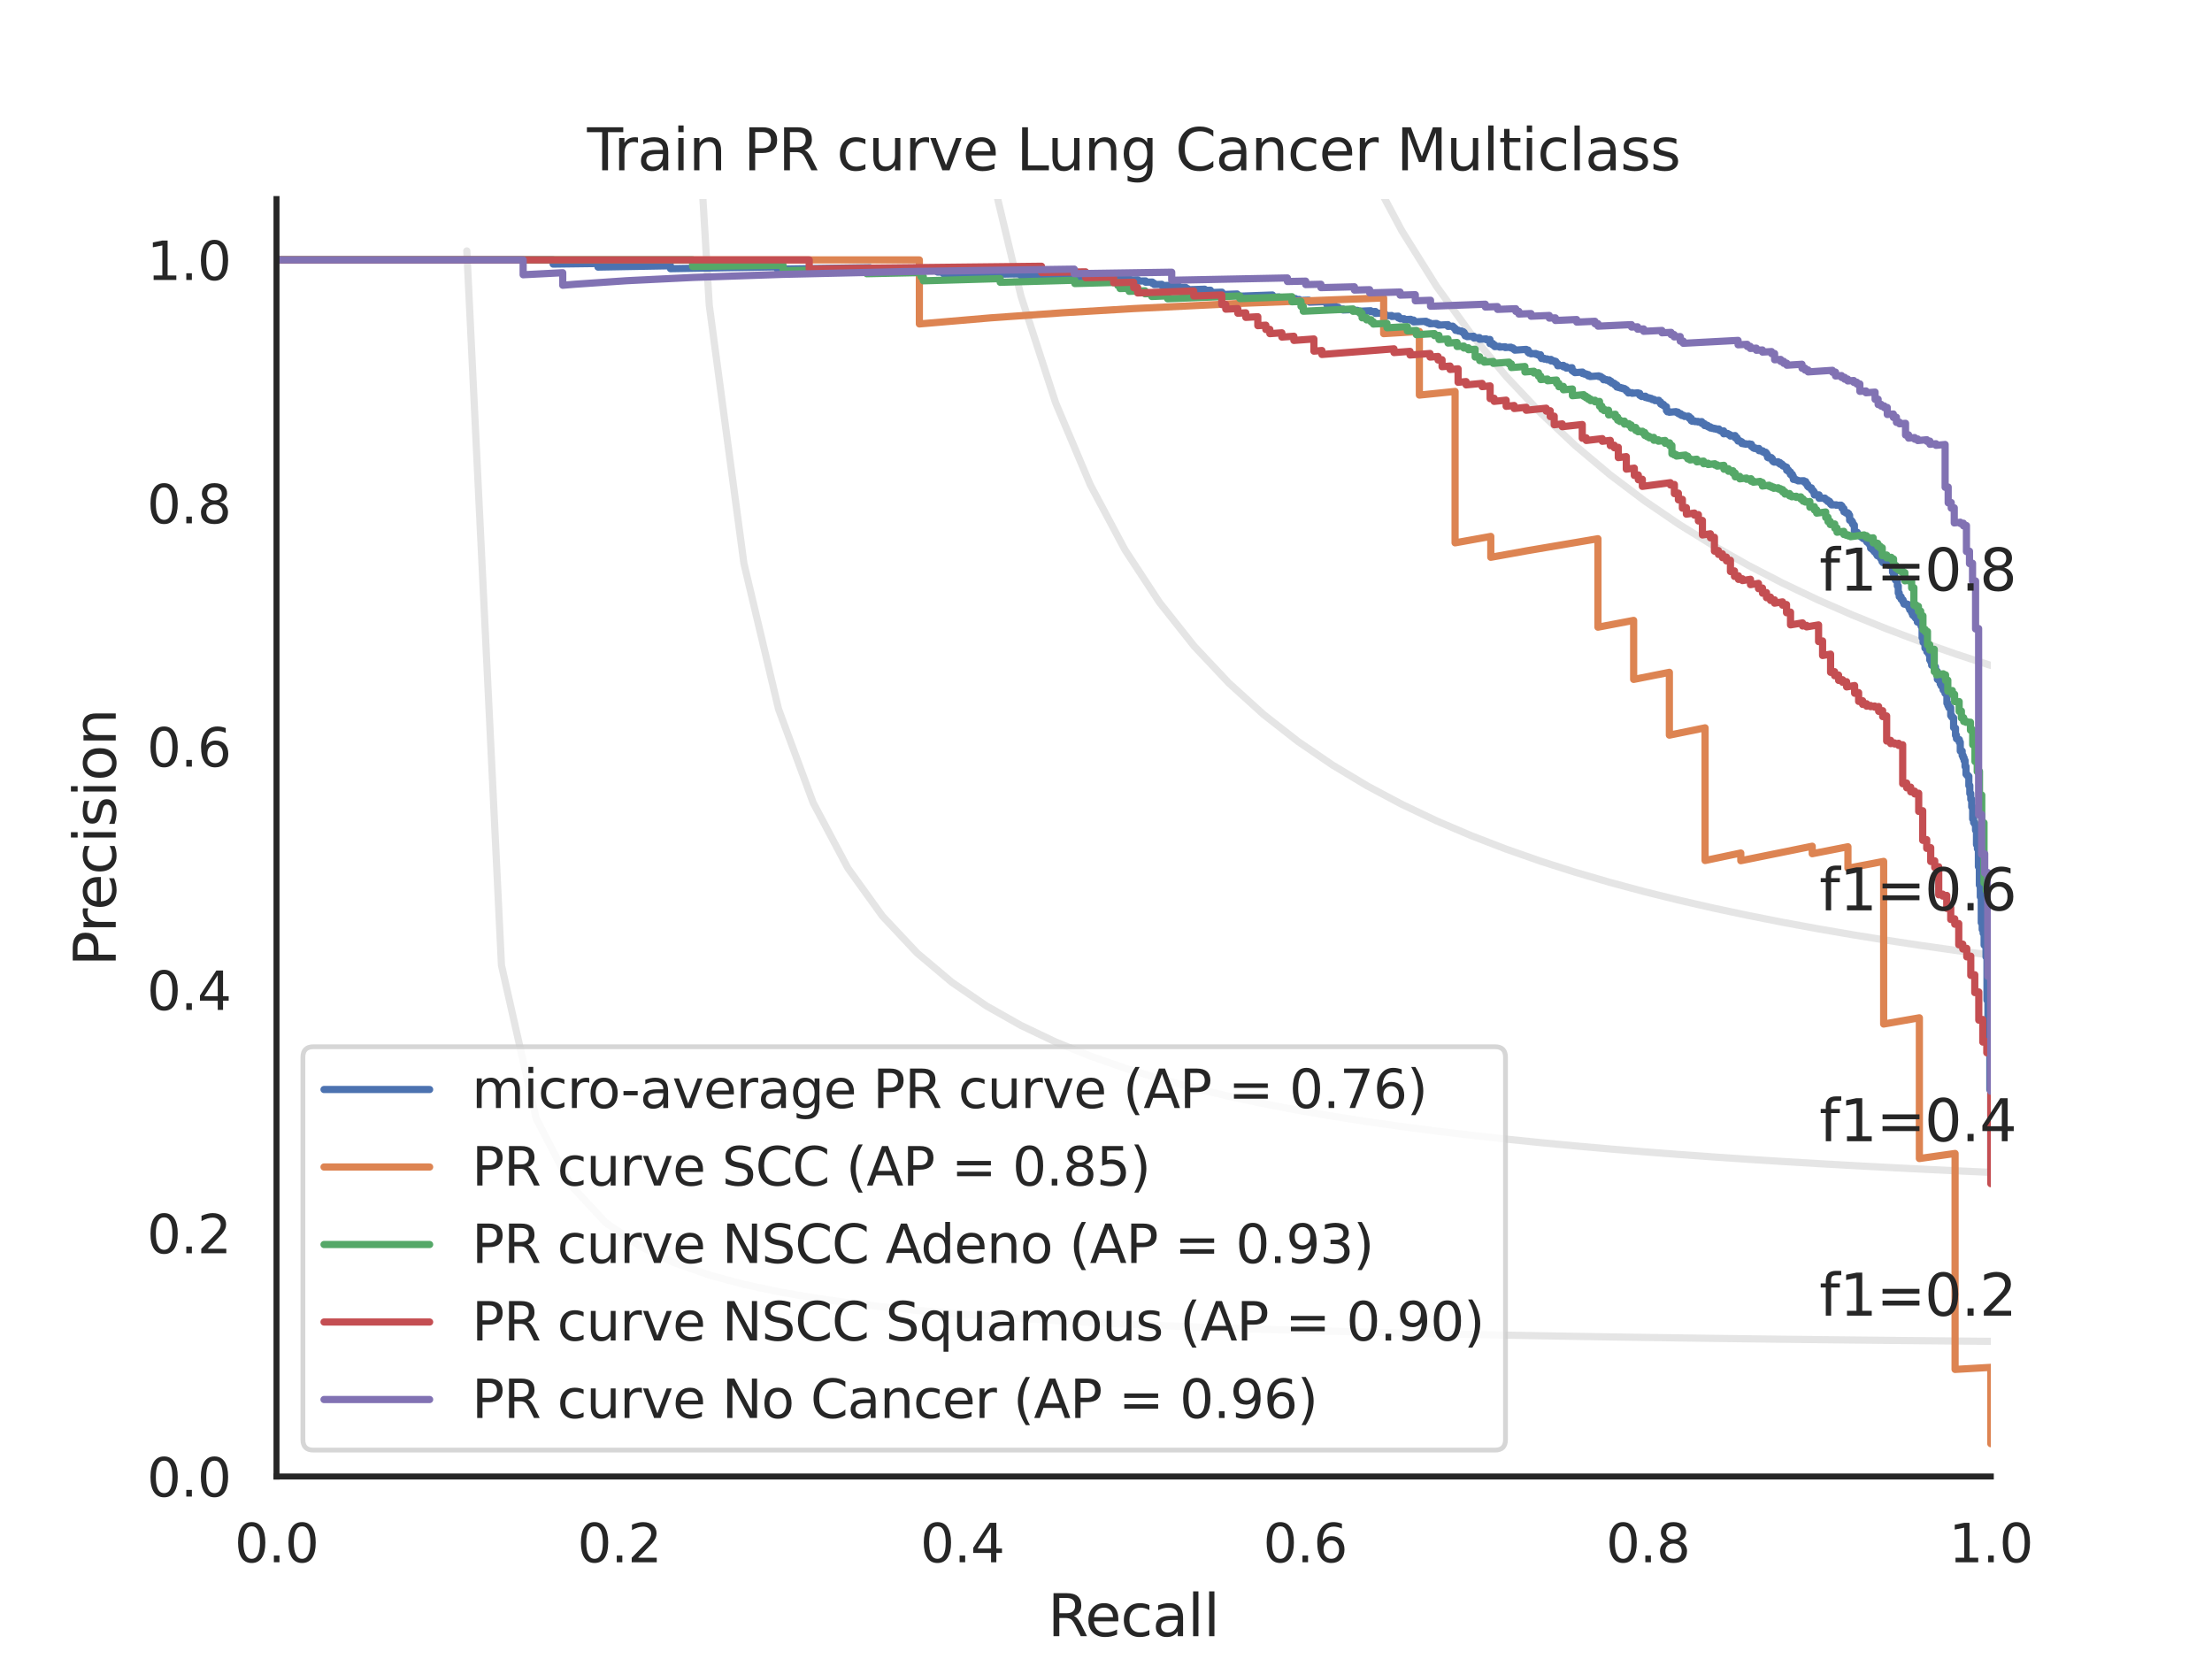 <?xml version="1.0" encoding="utf-8" standalone="no"?>
<!DOCTYPE svg PUBLIC "-//W3C//DTD SVG 1.1//EN"
  "http://www.w3.org/Graphics/SVG/1.1/DTD/svg11.dtd">
<svg xmlns:xlink="http://www.w3.org/1999/xlink" width="460.8pt" height="345.6pt" viewBox="0 0 460.8 345.6" xmlns="http://www.w3.org/2000/svg" version="1.1">
 <defs>
  <style type="text/css">*{stroke-linejoin: round; stroke-linecap: butt}</style>
 </defs>
 <g id="figure_1">
  <g id="patch_1">
   <path d="M 0 345.6 
L 460.8 345.6 
L 460.8 0 
L 0 0 
z
" style="fill: #ffffff"/>
  </g>
  <g id="axes_1">
   <g id="patch_2">
    <path d="M 57.6 307.584 
L 414.72 307.584 
L 414.72 41.472 
L 57.6 41.472 
z
" style="fill: #ffffff"/>
   </g>
   <g id="matplotlib.axis_1">
    <g id="xtick_1">
     <g id="text_1">
      <!-- 0.0 -->
      <g style="fill: #262626" transform="translate(48.853 325.442) scale(0.11 -0.11)">
       <defs>
        <path id="DejaVuSans-30" d="M 2034 4250 
Q 1547 4250 1301 3770 
Q 1056 3291 1056 2328 
Q 1056 1369 1301 889 
Q 1547 409 2034 409 
Q 2525 409 2770 889 
Q 3016 1369 3016 2328 
Q 3016 3291 2770 3770 
Q 2525 4250 2034 4250 
z
M 2034 4750 
Q 2819 4750 3233 4129 
Q 3647 3509 3647 2328 
Q 3647 1150 3233 529 
Q 2819 -91 2034 -91 
Q 1250 -91 836 529 
Q 422 1150 422 2328 
Q 422 3509 836 4129 
Q 1250 4750 2034 4750 
z
" transform="scale(0.016)"/>
        <path id="DejaVuSans-2e" d="M 684 794 
L 1344 794 
L 1344 0 
L 684 0 
L 684 794 
z
" transform="scale(0.016)"/>
       </defs>
       <use xlink:href="#DejaVuSans-30"/>
       <use xlink:href="#DejaVuSans-2e" x="63.623"/>
       <use xlink:href="#DejaVuSans-30" x="95.41"/>
      </g>
     </g>
    </g>
    <g id="xtick_2">
     <g id="text_2">
      <!-- 0.2 -->
      <g style="fill: #262626" transform="translate(120.277 325.442) scale(0.11 -0.11)">
       <defs>
        <path id="DejaVuSans-32" d="M 1228 531 
L 3431 531 
L 3431 0 
L 469 0 
L 469 531 
Q 828 903 1448 1529 
Q 2069 2156 2228 2338 
Q 2531 2678 2651 2914 
Q 2772 3150 2772 3378 
Q 2772 3750 2511 3984 
Q 2250 4219 1831 4219 
Q 1534 4219 1204 4116 
Q 875 4013 500 3803 
L 500 4441 
Q 881 4594 1212 4672 
Q 1544 4750 1819 4750 
Q 2544 4750 2975 4387 
Q 3406 4025 3406 3419 
Q 3406 3131 3298 2873 
Q 3191 2616 2906 2266 
Q 2828 2175 2409 1742 
Q 1991 1309 1228 531 
z
" transform="scale(0.016)"/>
       </defs>
       <use xlink:href="#DejaVuSans-30"/>
       <use xlink:href="#DejaVuSans-2e" x="63.623"/>
       <use xlink:href="#DejaVuSans-32" x="95.41"/>
      </g>
     </g>
    </g>
    <g id="xtick_3">
     <g id="text_3">
      <!-- 0.4 -->
      <g style="fill: #262626" transform="translate(191.701 325.442) scale(0.11 -0.11)">
       <defs>
        <path id="DejaVuSans-34" d="M 2419 4116 
L 825 1625 
L 2419 1625 
L 2419 4116 
z
M 2253 4666 
L 3047 4666 
L 3047 1625 
L 3713 1625 
L 3713 1100 
L 3047 1100 
L 3047 0 
L 2419 0 
L 2419 1100 
L 313 1100 
L 313 1709 
L 2253 4666 
z
" transform="scale(0.016)"/>
       </defs>
       <use xlink:href="#DejaVuSans-30"/>
       <use xlink:href="#DejaVuSans-2e" x="63.623"/>
       <use xlink:href="#DejaVuSans-34" x="95.41"/>
      </g>
     </g>
    </g>
    <g id="xtick_4">
     <g id="text_4">
      <!-- 0.6 -->
      <g style="fill: #262626" transform="translate(263.125 325.442) scale(0.11 -0.11)">
       <defs>
        <path id="DejaVuSans-36" d="M 2113 2584 
Q 1688 2584 1439 2293 
Q 1191 2003 1191 1497 
Q 1191 994 1439 701 
Q 1688 409 2113 409 
Q 2538 409 2786 701 
Q 3034 994 3034 1497 
Q 3034 2003 2786 2293 
Q 2538 2584 2113 2584 
z
M 3366 4563 
L 3366 3988 
Q 3128 4100 2886 4159 
Q 2644 4219 2406 4219 
Q 1781 4219 1451 3797 
Q 1122 3375 1075 2522 
Q 1259 2794 1537 2939 
Q 1816 3084 2150 3084 
Q 2853 3084 3261 2657 
Q 3669 2231 3669 1497 
Q 3669 778 3244 343 
Q 2819 -91 2113 -91 
Q 1303 -91 875 529 
Q 447 1150 447 2328 
Q 447 3434 972 4092 
Q 1497 4750 2381 4750 
Q 2619 4750 2861 4703 
Q 3103 4656 3366 4563 
z
" transform="scale(0.016)"/>
       </defs>
       <use xlink:href="#DejaVuSans-30"/>
       <use xlink:href="#DejaVuSans-2e" x="63.623"/>
       <use xlink:href="#DejaVuSans-36" x="95.41"/>
      </g>
     </g>
    </g>
    <g id="xtick_5">
     <g id="text_5">
      <!-- 0.8 -->
      <g style="fill: #262626" transform="translate(334.549 325.442) scale(0.11 -0.11)">
       <defs>
        <path id="DejaVuSans-38" d="M 2034 2216 
Q 1584 2216 1326 1975 
Q 1069 1734 1069 1313 
Q 1069 891 1326 650 
Q 1584 409 2034 409 
Q 2484 409 2743 651 
Q 3003 894 3003 1313 
Q 3003 1734 2745 1975 
Q 2488 2216 2034 2216 
z
M 1403 2484 
Q 997 2584 770 2862 
Q 544 3141 544 3541 
Q 544 4100 942 4425 
Q 1341 4750 2034 4750 
Q 2731 4750 3128 4425 
Q 3525 4100 3525 3541 
Q 3525 3141 3298 2862 
Q 3072 2584 2669 2484 
Q 3125 2378 3379 2068 
Q 3634 1759 3634 1313 
Q 3634 634 3220 271 
Q 2806 -91 2034 -91 
Q 1263 -91 848 271 
Q 434 634 434 1313 
Q 434 1759 690 2068 
Q 947 2378 1403 2484 
z
M 1172 3481 
Q 1172 3119 1398 2916 
Q 1625 2713 2034 2713 
Q 2441 2713 2670 2916 
Q 2900 3119 2900 3481 
Q 2900 3844 2670 4047 
Q 2441 4250 2034 4250 
Q 1625 4250 1398 4047 
Q 1172 3844 1172 3481 
z
" transform="scale(0.016)"/>
       </defs>
       <use xlink:href="#DejaVuSans-30"/>
       <use xlink:href="#DejaVuSans-2e" x="63.623"/>
       <use xlink:href="#DejaVuSans-38" x="95.41"/>
      </g>
     </g>
    </g>
    <g id="xtick_6">
     <g id="text_6">
      <!-- 1.0 -->
      <g style="fill: #262626" transform="translate(405.973 325.442) scale(0.11 -0.11)">
       <defs>
        <path id="DejaVuSans-31" d="M 794 531 
L 1825 531 
L 1825 4091 
L 703 3866 
L 703 4441 
L 1819 4666 
L 2450 4666 
L 2450 531 
L 3481 531 
L 3481 0 
L 794 0 
L 794 531 
z
" transform="scale(0.016)"/>
       </defs>
       <use xlink:href="#DejaVuSans-31"/>
       <use xlink:href="#DejaVuSans-2e" x="63.623"/>
       <use xlink:href="#DejaVuSans-30" x="95.41"/>
      </g>
     </g>
    </g>
    <g id="text_7">
     <!-- Recall -->
     <g style="fill: #262626" transform="translate(218.259 340.848) scale(0.12 -0.12)">
      <defs>
       <path id="DejaVuSans-52" d="M 2841 2188 
Q 3044 2119 3236 1894 
Q 3428 1669 3622 1275 
L 4263 0 
L 3584 0 
L 2988 1197 
Q 2756 1666 2539 1819 
Q 2322 1972 1947 1972 
L 1259 1972 
L 1259 0 
L 628 0 
L 628 4666 
L 2053 4666 
Q 2853 4666 3247 4331 
Q 3641 3997 3641 3322 
Q 3641 2881 3436 2590 
Q 3231 2300 2841 2188 
z
M 1259 4147 
L 1259 2491 
L 2053 2491 
Q 2509 2491 2742 2702 
Q 2975 2913 2975 3322 
Q 2975 3731 2742 3939 
Q 2509 4147 2053 4147 
L 1259 4147 
z
" transform="scale(0.016)"/>
       <path id="DejaVuSans-65" d="M 3597 1894 
L 3597 1613 
L 953 1613 
Q 991 1019 1311 708 
Q 1631 397 2203 397 
Q 2534 397 2845 478 
Q 3156 559 3463 722 
L 3463 178 
Q 3153 47 2828 -22 
Q 2503 -91 2169 -91 
Q 1331 -91 842 396 
Q 353 884 353 1716 
Q 353 2575 817 3079 
Q 1281 3584 2069 3584 
Q 2775 3584 3186 3129 
Q 3597 2675 3597 1894 
z
M 3022 2063 
Q 3016 2534 2758 2815 
Q 2500 3097 2075 3097 
Q 1594 3097 1305 2825 
Q 1016 2553 972 2059 
L 3022 2063 
z
" transform="scale(0.016)"/>
       <path id="DejaVuSans-63" d="M 3122 3366 
L 3122 2828 
Q 2878 2963 2633 3030 
Q 2388 3097 2138 3097 
Q 1578 3097 1268 2742 
Q 959 2388 959 1747 
Q 959 1106 1268 751 
Q 1578 397 2138 397 
Q 2388 397 2633 464 
Q 2878 531 3122 666 
L 3122 134 
Q 2881 22 2623 -34 
Q 2366 -91 2075 -91 
Q 1284 -91 818 406 
Q 353 903 353 1747 
Q 353 2603 823 3093 
Q 1294 3584 2113 3584 
Q 2378 3584 2631 3529 
Q 2884 3475 3122 3366 
z
" transform="scale(0.016)"/>
       <path id="DejaVuSans-61" d="M 2194 1759 
Q 1497 1759 1228 1600 
Q 959 1441 959 1056 
Q 959 750 1161 570 
Q 1363 391 1709 391 
Q 2188 391 2477 730 
Q 2766 1069 2766 1631 
L 2766 1759 
L 2194 1759 
z
M 3341 1997 
L 3341 0 
L 2766 0 
L 2766 531 
Q 2569 213 2275 61 
Q 1981 -91 1556 -91 
Q 1019 -91 701 211 
Q 384 513 384 1019 
Q 384 1609 779 1909 
Q 1175 2209 1959 2209 
L 2766 2209 
L 2766 2266 
Q 2766 2663 2505 2880 
Q 2244 3097 1772 3097 
Q 1472 3097 1187 3025 
Q 903 2953 641 2809 
L 641 3341 
Q 956 3463 1253 3523 
Q 1550 3584 1831 3584 
Q 2591 3584 2966 3190 
Q 3341 2797 3341 1997 
z
" transform="scale(0.016)"/>
       <path id="DejaVuSans-6c" d="M 603 4863 
L 1178 4863 
L 1178 0 
L 603 0 
L 603 4863 
z
" transform="scale(0.016)"/>
      </defs>
      <use xlink:href="#DejaVuSans-52"/>
      <use xlink:href="#DejaVuSans-65" x="64.982"/>
      <use xlink:href="#DejaVuSans-63" x="126.506"/>
      <use xlink:href="#DejaVuSans-61" x="181.486"/>
      <use xlink:href="#DejaVuSans-6c" x="242.766"/>
      <use xlink:href="#DejaVuSans-6c" x="270.549"/>
     </g>
    </g>
   </g>
   <g id="matplotlib.axis_2">
    <g id="ytick_1">
     <g id="text_8">
      <!-- 0.0 -->
      <g style="fill: #262626" transform="translate(30.607 311.763) scale(0.11 -0.11)">
       <use xlink:href="#DejaVuSans-30"/>
       <use xlink:href="#DejaVuSans-2e" x="63.623"/>
       <use xlink:href="#DejaVuSans-30" x="95.41"/>
      </g>
     </g>
    </g>
    <g id="ytick_2">
     <g id="text_9">
      <!-- 0.2 -->
      <g style="fill: #262626" transform="translate(30.607 261.075) scale(0.11 -0.11)">
       <use xlink:href="#DejaVuSans-30"/>
       <use xlink:href="#DejaVuSans-2e" x="63.623"/>
       <use xlink:href="#DejaVuSans-32" x="95.41"/>
      </g>
     </g>
    </g>
    <g id="ytick_3">
     <g id="text_10">
      <!-- 0.4 -->
      <g style="fill: #262626" transform="translate(30.607 210.387) scale(0.11 -0.11)">
       <use xlink:href="#DejaVuSans-30"/>
       <use xlink:href="#DejaVuSans-2e" x="63.623"/>
       <use xlink:href="#DejaVuSans-34" x="95.41"/>
      </g>
     </g>
    </g>
    <g id="ytick_4">
     <g id="text_11">
      <!-- 0.6 -->
      <g style="fill: #262626" transform="translate(30.607 159.699) scale(0.11 -0.11)">
       <use xlink:href="#DejaVuSans-30"/>
       <use xlink:href="#DejaVuSans-2e" x="63.623"/>
       <use xlink:href="#DejaVuSans-36" x="95.41"/>
      </g>
     </g>
    </g>
    <g id="ytick_5">
     <g id="text_12">
      <!-- 0.8 -->
      <g style="fill: #262626" transform="translate(30.607 109.011) scale(0.11 -0.11)">
       <use xlink:href="#DejaVuSans-30"/>
       <use xlink:href="#DejaVuSans-2e" x="63.623"/>
       <use xlink:href="#DejaVuSans-38" x="95.41"/>
      </g>
     </g>
    </g>
    <g id="ytick_6">
     <g id="text_13">
      <!-- 1.0 -->
      <g style="fill: #262626" transform="translate(30.607 58.323) scale(0.11 -0.11)">
       <use xlink:href="#DejaVuSans-31"/>
       <use xlink:href="#DejaVuSans-2e" x="63.623"/>
       <use xlink:href="#DejaVuSans-30" x="95.41"/>
      </g>
     </g>
    </g>
    <g id="text_14">
     <!-- Precision -->
     <g style="fill: #262626" transform="translate(24.111 201.296) rotate(-90) scale(0.12 -0.12)">
      <defs>
       <path id="DejaVuSans-50" d="M 1259 4147 
L 1259 2394 
L 2053 2394 
Q 2494 2394 2734 2622 
Q 2975 2850 2975 3272 
Q 2975 3691 2734 3919 
Q 2494 4147 2053 4147 
L 1259 4147 
z
M 628 4666 
L 2053 4666 
Q 2838 4666 3239 4311 
Q 3641 3956 3641 3272 
Q 3641 2581 3239 2228 
Q 2838 1875 2053 1875 
L 1259 1875 
L 1259 0 
L 628 0 
L 628 4666 
z
" transform="scale(0.016)"/>
       <path id="DejaVuSans-72" d="M 2631 2963 
Q 2534 3019 2420 3045 
Q 2306 3072 2169 3072 
Q 1681 3072 1420 2755 
Q 1159 2438 1159 1844 
L 1159 0 
L 581 0 
L 581 3500 
L 1159 3500 
L 1159 2956 
Q 1341 3275 1631 3429 
Q 1922 3584 2338 3584 
Q 2397 3584 2469 3576 
Q 2541 3569 2628 3553 
L 2631 2963 
z
" transform="scale(0.016)"/>
       <path id="DejaVuSans-69" d="M 603 3500 
L 1178 3500 
L 1178 0 
L 603 0 
L 603 3500 
z
M 603 4863 
L 1178 4863 
L 1178 4134 
L 603 4134 
L 603 4863 
z
" transform="scale(0.016)"/>
       <path id="DejaVuSans-73" d="M 2834 3397 
L 2834 2853 
Q 2591 2978 2328 3040 
Q 2066 3103 1784 3103 
Q 1356 3103 1142 2972 
Q 928 2841 928 2578 
Q 928 2378 1081 2264 
Q 1234 2150 1697 2047 
L 1894 2003 
Q 2506 1872 2764 1633 
Q 3022 1394 3022 966 
Q 3022 478 2636 193 
Q 2250 -91 1575 -91 
Q 1294 -91 989 -36 
Q 684 19 347 128 
L 347 722 
Q 666 556 975 473 
Q 1284 391 1588 391 
Q 1994 391 2212 530 
Q 2431 669 2431 922 
Q 2431 1156 2273 1281 
Q 2116 1406 1581 1522 
L 1381 1569 
Q 847 1681 609 1914 
Q 372 2147 372 2553 
Q 372 3047 722 3315 
Q 1072 3584 1716 3584 
Q 2034 3584 2315 3537 
Q 2597 3491 2834 3397 
z
" transform="scale(0.016)"/>
       <path id="DejaVuSans-6f" d="M 1959 3097 
Q 1497 3097 1228 2736 
Q 959 2375 959 1747 
Q 959 1119 1226 758 
Q 1494 397 1959 397 
Q 2419 397 2687 759 
Q 2956 1122 2956 1747 
Q 2956 2369 2687 2733 
Q 2419 3097 1959 3097 
z
M 1959 3584 
Q 2709 3584 3137 3096 
Q 3566 2609 3566 1747 
Q 3566 888 3137 398 
Q 2709 -91 1959 -91 
Q 1206 -91 779 398 
Q 353 888 353 1747 
Q 353 2609 779 3096 
Q 1206 3584 1959 3584 
z
" transform="scale(0.016)"/>
       <path id="DejaVuSans-6e" d="M 3513 2113 
L 3513 0 
L 2938 0 
L 2938 2094 
Q 2938 2591 2744 2837 
Q 2550 3084 2163 3084 
Q 1697 3084 1428 2787 
Q 1159 2491 1159 1978 
L 1159 0 
L 581 0 
L 581 3500 
L 1159 3500 
L 1159 2956 
Q 1366 3272 1645 3428 
Q 1925 3584 2291 3584 
Q 2894 3584 3203 3211 
Q 3513 2838 3513 2113 
z
" transform="scale(0.016)"/>
      </defs>
      <use xlink:href="#DejaVuSans-50"/>
      <use xlink:href="#DejaVuSans-72" x="58.553"/>
      <use xlink:href="#DejaVuSans-65" x="97.416"/>
      <use xlink:href="#DejaVuSans-63" x="158.939"/>
      <use xlink:href="#DejaVuSans-69" x="213.92"/>
      <use xlink:href="#DejaVuSans-73" x="241.703"/>
      <use xlink:href="#DejaVuSans-69" x="293.803"/>
      <use xlink:href="#DejaVuSans-6f" x="321.586"/>
      <use xlink:href="#DejaVuSans-6e" x="382.768"/>
     </g>
    </g>
   </g>
   <g id="line2d_1">
    <path d="M 97.248 52.267 
L 104.463 201.073 
L 111.678 232.96 
L 118.893 246.859 
L 126.109 254.643 
L 133.324 259.62 
L 140.539 263.076 
L 147.755 265.615 
L 154.97 267.561 
L 162.185 269.099 
L 169.4 270.345 
L 176.616 271.375 
L 183.831 272.241 
L 191.046 272.979 
L 198.262 273.616 
L 205.477 274.171 
L 212.692 274.658 
L 219.907 275.091 
L 227.123 275.476 
L 234.338 275.822 
L 241.553 276.135 
L 248.769 276.418 
L 255.984 276.676 
L 263.199 276.912 
L 270.414 277.129 
L 277.63 277.33 
L 284.845 277.515 
L 292.06 277.686 
L 299.275 277.846 
L 306.491 277.994 
L 313.706 278.133 
L 320.921 278.264 
L 328.137 278.386 
L 335.352 278.501 
L 342.567 278.609 
L 349.782 278.711 
L 356.998 278.808 
L 364.213 278.899 
L 371.428 278.986 
L 378.644 279.068 
L 385.859 279.146 
L 393.074 279.221 
L 400.289 279.292 
L 407.505 279.359 
L 414.72 279.424 
" clip-path="url(#p2a9f322914)" style="fill: none; stroke: #808080; stroke-opacity: 0.2; stroke-width: 1.5; stroke-linecap: round"/>
   </g>
   <g id="line2d_2">
    <path d="M 143.905 -1 
L 147.755 63.611 
L 154.97 117.362 
L 162.185 147.722 
L 169.4 167.231 
L 176.616 180.825 
L 183.831 190.84 
L 191.046 198.524 
L 198.262 204.607 
L 205.477 209.542 
L 212.692 213.626 
L 219.907 217.061 
L 227.123 219.991 
L 234.338 222.519 
L 241.553 224.724 
L 248.769 226.662 
L 255.984 228.38 
L 263.199 229.914 
L 270.414 231.291 
L 277.63 232.534 
L 284.845 233.662 
L 292.06 234.69 
L 299.275 235.631 
L 306.491 236.496 
L 313.706 237.293 
L 320.921 238.03 
L 328.137 238.714 
L 335.352 239.349 
L 342.567 239.942 
L 349.782 240.496 
L 356.998 241.015 
L 364.213 241.503 
L 371.428 241.961 
L 378.644 242.393 
L 385.859 242.8 
L 393.074 243.185 
L 400.289 243.55 
L 407.505 243.896 
L 414.72 244.224 
" clip-path="url(#p2a9f322914)" style="fill: none; stroke: #808080; stroke-opacity: 0.2; stroke-width: 1.5; stroke-linecap: round"/>
   </g>
   <g id="line2d_3">
    <path d="M 200.009 -1 
L 205.477 31.611 
L 212.692 61.693 
L 219.907 83.907 
L 227.123 100.983 
L 234.338 114.518 
L 241.553 125.511 
L 248.769 134.616 
L 255.984 142.281 
L 263.199 148.823 
L 270.414 154.471 
L 277.63 159.398 
L 284.845 163.732 
L 292.06 167.575 
L 299.275 171.006 
L 306.491 174.088 
L 313.706 176.871 
L 320.921 179.398 
L 328.137 181.701 
L 335.352 183.809 
L 342.567 185.746 
L 349.782 187.532 
L 356.998 189.184 
L 364.213 190.716 
L 371.428 192.142 
L 378.644 193.471 
L 385.859 194.714 
L 393.074 195.878 
L 400.289 196.971 
L 407.505 197.998 
L 414.72 198.967 
" clip-path="url(#p2a9f322914)" style="fill: none; stroke: #808080; stroke-opacity: 0.2; stroke-width: 1.5; stroke-linecap: round"/>
   </g>
   <g id="line2d_4">
    <path d="M 270.344 -1 
L 270.414 -0.768 
L 277.63 18.581 
L 284.845 34.622 
L 292.06 48.136 
L 299.275 59.676 
L 306.491 69.647 
L 313.706 78.346 
L 320.921 86.004 
L 328.137 92.796 
L 335.352 98.862 
L 342.567 104.312 
L 349.782 109.235 
L 356.998 113.705 
L 364.213 117.78 
L 371.428 121.512 
L 378.644 124.941 
L 385.859 128.104 
L 393.074 131.029 
L 400.289 133.744 
L 407.505 136.269 
L 414.72 138.624 
" clip-path="url(#p2a9f322914)" style="fill: none; stroke: #808080; stroke-opacity: 0.2; stroke-width: 1.5; stroke-linecap: round"/>
   </g>
   <g id="line2d_5">
    <path d="M 414.72 243.547 
L 414.72 226.991 
L 414.521 227.021 
L 414.521 226.922 
L 414.521 215.722 
L 414.323 215.754 
L 414.323 215.643 
L 414.323 212.012 
L 414.124 212.045 
L 414.124 211.944 
L 414.124 208.332 
L 413.925 208.366 
L 413.925 208.258 
L 413.925 199.312 
L 413.726 199.347 
L 413.726 199.243 
L 413.726 196.974 
L 413.528 197.009 
L 413.528 196.901 
L 413.528 196.847 
L 413.329 196.882 
L 413.329 196.774 
L 413.329 194.396 
L 413.13 194.431 
L 413.13 194.346 
L 413.13 193.606 
L 412.931 193.641 
L 412.931 193.555 
L 412.931 192.19 
L 412.733 192.226 
L 412.733 192.137 
L 412.733 186.779 
L 412.534 186.815 
L 412.534 186.718 
L 412.534 184.349 
L 412.335 184.384 
L 412.335 184.283 
L 412.335 180.508 
L 412.136 180.544 
L 412.136 180.436 
L 412.136 176.795 
L 411.938 176.831 
L 411.938 176.755 
L 411.938 175.916 
L 411.739 175.952 
L 411.739 175.875 
L 411.739 172.93 
L 411.54 172.965 
L 411.54 172.885 
L 411.54 171.627 
L 411.342 171.663 
L 411.342 171.581 
L 411.342 171.334 
L 411.143 171.37 
L 411.143 171.287 
L 411.143 170.583 
L 410.944 170.619 
L 410.944 170.535 
L 410.944 168.074 
L 410.745 168.11 
L 410.745 168.023 
L 410.745 166.493 
L 410.547 166.528 
L 410.547 166.44 
L 410.547 165.279 
L 410.348 165.315 
L 410.348 165.225 
L 410.348 163.63 
L 410.149 163.665 
L 410.149 163.573 
L 410.149 161.704 
L 409.95 161.739 
L 409.95 161.644 
L 409.95 161.502 
L 409.752 161.537 
L 409.752 161.442 
L 409.752 161.251 
L 409.553 161.286 
L 409.553 161.191 
L 409.553 159.647 
L 409.354 159.681 
L 409.354 159.584 
L 409.354 158.402 
L 409.156 158.437 
L 409.156 158.338 
L 409.156 157.839 
L 408.957 157.874 
L 408.957 157.774 
L 408.957 157.372 
L 408.758 157.407 
L 408.758 157.306 
L 408.758 156.444 
L 408.361 156.462 
L 408.361 156.411 
L 408.361 154.601 
L 408.162 154.636 
L 408.162 154.531 
L 408.162 154.058 
L 407.764 154.021 
L 407.764 153.862 
L 407.566 153.897 
L 407.566 153.791 
L 407.566 153.152 
L 407.367 153.186 
L 407.367 153.08 
L 407.367 151.675 
L 407.168 151.71 
L 407.168 151.6 
L 407.168 151.546 
L 406.969 151.58 
L 406.969 151.471 
L 406.969 149.532 
L 406.771 149.566 
L 406.771 149.454 
L 406.771 149.342 
L 406.572 149.375 
L 406.572 149.263 
L 406.572 149.037 
L 406.373 149.071 
L 406.373 149.015 
L 406.373 147.416 
L 405.976 147.425 
L 405.976 146.962 
L 405.777 146.996 
L 405.777 146.938 
L 405.777 146.471 
L 405.578 146.505 
L 405.578 146.446 
L 405.578 144.492 
L 405.38 144.525 
L 405.38 144.465 
L 405.38 144.405 
L 405.181 144.438 
L 405.181 144.378 
L 405.181 143.896 
L 404.982 143.929 
L 404.982 143.869 
L 404.982 143.687 
L 404.783 143.72 
L 404.783 143.66 
L 404.783 143.05 
L 404.585 143.084 
L 404.585 143.022 
L 404.585 142.839 
L 404.386 142.872 
L 404.386 142.81 
L 404.386 142.441 
L 404.187 142.474 
L 404.187 142.412 
L 404.187 141.731 
L 403.989 141.763 
L 403.989 141.701 
L 403.989 141.639 
L 403.79 141.672 
L 403.79 141.609 
L 403.79 141.484 
L 403.591 141.517 
L 403.591 141.455 
L 403.591 139.876 
L 403.392 139.909 
L 403.392 139.845 
L 403.392 139.653 
L 403.194 139.686 
L 403.194 139.622 
L 403.194 138.915 
L 402.995 138.947 
L 402.995 138.883 
L 402.995 138.689 
L 402.796 138.721 
L 402.796 138.656 
L 402.796 138.527 
L 402.399 138.592 
L 402.399 138.527 
L 402.399 137.809 
L 402.2 137.841 
L 402.2 137.775 
L 402.2 137.447 
L 402.001 137.479 
L 402.001 137.413 
L 402.001 136.285 
L 401.802 136.317 
L 401.802 136.25 
L 401.802 135.848 
L 401.604 135.88 
L 401.604 135.812 
L 401.604 135.745 
L 401.405 135.777 
L 401.405 135.71 
L 401.405 134.965 
L 401.008 135.029 
L 401.008 134.961 
L 401.008 133.797 
L 400.61 133.791 
L 400.61 132.819 
L 400.411 132.85 
L 400.411 132.78 
L 400.411 130.443 
L 400.213 130.474 
L 400.213 130.402 
L 400.213 129.97 
L 400.014 130.001 
L 400.014 129.929 
L 400.014 129.566 
L 399.418 129.586 
L 399.418 128.783 
L 399.02 128.771 
L 399.02 128.403 
L 398.822 128.434 
L 398.822 128.36 
L 398.822 128.286 
L 398.623 128.316 
L 398.623 128.243 
L 398.623 128.095 
L 398.424 128.125 
L 398.424 128.051 
L 398.424 127.605 
L 398.225 127.635 
L 398.225 127.561 
L 398.225 126.962 
L 397.828 127.023 
L 397.828 126.947 
L 397.828 126.495 
L 397.629 126.525 
L 397.629 126.45 
L 397.629 125.994 
L 397.43 126.025 
L 397.43 125.948 
L 397.43 125.872 
L 396.834 125.886 
L 396.834 125.81 
L 396.635 125.84 
L 396.635 125.764 
L 396.635 125.381 
L 396.437 125.411 
L 396.437 125.334 
L 396.437 124.949 
L 396.238 124.979 
L 396.238 124.901 
L 396.238 124.824 
L 396.039 124.854 
L 396.039 124.777 
L 396.039 124.311 
L 395.642 124.293 
L 395.642 123.51 
L 395.443 123.54 
L 395.443 123.461 
L 395.443 122.034 
L 395.244 122.063 
L 395.244 121.983 
L 395.244 120.856 
L 394.847 120.833 
L 394.847 120.427 
L 394.648 120.455 
L 394.648 120.374 
L 394.648 119.637 
L 394.449 119.666 
L 394.449 119.584 
L 394.449 119.171 
L 394.251 119.2 
L 394.251 119.117 
L 394.251 117.784 
L 394.052 117.812 
L 394.052 117.728 
L 394.052 117.644 
L 393.456 117.729 
L 393.456 117.644 
L 393.456 117.56 
L 393.257 117.588 
L 393.257 117.504 
L 393.257 117.335 
L 392.661 117.335 
L 392.661 117.25 
L 392.263 117.221 
L 392.263 116.966 
L 392.065 116.994 
L 392.065 116.909 
L 392.065 116.482 
L 391.866 116.51 
L 391.866 116.424 
L 391.866 116.167 
L 391.667 116.195 
L 391.667 116.109 
L 391.667 115.936 
L 391.468 115.964 
L 391.468 115.878 
L 391.468 115.705 
L 391.071 115.761 
L 391.071 115.674 
L 391.071 115.414 
L 390.872 115.442 
L 390.872 115.355 
L 390.872 115.094 
L 390.674 115.121 
L 390.674 115.034 
L 390.674 114.947 
L 390.475 114.974 
L 390.475 114.887 
L 390.475 114.712 
L 390.276 114.739 
L 390.276 114.652 
L 390.276 114.388 
L 389.879 114.355 
L 389.879 114.178 
L 389.68 114.206 
L 389.68 114.117 
L 389.68 113.497 
L 389.481 113.524 
L 389.481 113.435 
L 389.481 113.078 
L 389.084 113.043 
L 389.084 112.864 
L 388.885 112.891 
L 388.885 112.801 
L 388.885 112.531 
L 388.686 112.558 
L 388.686 112.468 
L 388.686 112.107 
L 388.09 112.187 
L 388.09 112.097 
L 388.09 111.915 
L 387.693 111.878 
L 387.693 111.605 
L 387.295 111.567 
L 387.295 111.384 
L 387.096 111.411 
L 387.096 111.319 
L 387.096 111.227 
L 386.898 111.254 
L 386.898 111.162 
L 386.898 110.886 
L 386.5 110.847 
L 386.5 110.755 
L 386.301 110.781 
L 386.301 110.689 
L 386.301 109.386 
L 386.103 109.412 
L 386.103 109.318 
L 386.103 109.13 
L 385.904 109.156 
L 385.904 109.062 
L 385.904 108.685 
L 385.705 108.711 
L 385.705 108.616 
L 385.705 108.427 
L 385.308 108.384 
L 385.308 107.334 
L 385.109 107.359 
L 385.109 107.263 
L 385.109 106.974 
L 384.91 107 
L 384.91 106.903 
L 384.91 106.807 
L 384.513 106.858 
L 384.513 106.761 
L 384.513 106.664 
L 384.115 106.618 
L 384.115 105.937 
L 383.718 105.889 
L 383.718 105.399 
L 383.519 105.424 
L 383.519 105.325 
L 383.519 105.227 
L 382.526 105.253 
L 382.526 105.154 
L 381.532 105.18 
L 381.532 104.981 
L 381.333 105.006 
L 381.333 104.907 
L 381.333 104.707 
L 381.134 104.732 
L 381.134 104.633 
L 381.134 104.433 
L 380.737 104.482 
L 380.737 104.382 
L 380.737 104.182 
L 380.339 104.13 
L 380.339 103.929 
L 380.141 103.954 
L 380.141 103.853 
L 380.141 103.752 
L 378.948 103.799 
L 378.948 103.087 
L 377.955 103.107 
L 377.955 102.491 
L 377.756 102.515 
L 377.756 102.412 
L 377.756 102.206 
L 377.557 102.23 
L 377.557 102.127 
L 377.557 102.023 
L 377.359 102.047 
L 377.359 101.944 
L 377.359 101.632 
L 376.961 101.576 
L 376.961 101.472 
L 376.762 101.496 
L 376.762 101.391 
L 376.762 101.287 
L 376.564 101.311 
L 376.564 101.206 
L 376.564 100.891 
L 376.365 100.915 
L 376.365 100.81 
L 376.365 100.705 
L 376.166 100.728 
L 376.166 100.623 
L 376.166 100.306 
L 375.769 100.353 
L 375.769 100.248 
L 375.769 100.142 
L 374.576 100.177 
L 374.576 100.07 
L 374.179 100.011 
L 374.179 99.904 
L 373.583 99.868 
L 373.583 99.223 
L 373.384 99.247 
L 373.384 99.139 
L 373.384 98.815 
L 372.986 98.861 
L 372.986 98.753 
L 372.986 98.318 
L 372.589 98.255 
L 372.589 97.927 
L 372.192 97.973 
L 372.192 97.863 
L 372.192 97.314 
L 371.794 97.249 
L 371.794 97.138 
L 371.397 97.073 
L 371.397 96.851 
L 371.198 96.874 
L 371.198 96.763 
L 371.198 96.651 
L 370.8 96.696 
L 370.8 96.585 
L 370.8 96.362 
L 370.403 96.406 
L 370.403 96.183 
L 369.608 96.272 
L 369.608 96.16 
L 369.409 96.182 
L 369.409 95.957 
L 369.211 95.979 
L 369.211 95.527 
L 369.012 95.55 
L 369.012 95.323 
L 368.416 95.389 
L 368.416 95.275 
L 368.217 95.297 
L 368.217 94.727 
L 368.018 94.749 
L 368.018 94.405 
L 367.819 94.427 
L 367.819 94.197 
L 367.422 94.24 
L 367.422 94.125 
L 367.223 94.146 
L 367.223 93.915 
L 366.826 93.959 
L 366.826 93.843 
L 366.428 93.886 
L 366.428 93.421 
L 365.832 93.485 
L 365.832 93.369 
L 365.435 93.411 
L 365.435 93.294 
L 365.236 93.316 
L 365.236 93.081 
L 365.037 93.103 
L 365.037 92.985 
L 364.838 93.007 
L 364.838 92.536 
L 364.441 92.578 
L 364.441 92.46 
L 363.646 92.544 
L 363.646 92.425 
L 363.249 92.468 
L 363.249 92.349 
L 362.851 92.391 
L 362.851 92.034 
L 362.652 92.055 
L 362.652 91.935 
L 362.454 91.956 
L 362.454 91.837 
L 362.056 91.878 
L 362.056 91.518 
L 361.857 91.539 
L 361.857 91.178 
L 361.46 91.219 
L 361.46 90.735 
L 360.466 90.837 
L 360.466 90.594 
L 360.268 90.614 
L 360.268 90.492 
L 360.069 90.513 
L 360.069 90.39 
L 359.87 90.411 
L 359.87 90.288 
L 359.075 90.37 
L 359.075 89.755 
L 358.479 89.815 
L 358.479 89.692 
L 358.28 89.712 
L 358.28 89.588 
L 358.082 89.608 
L 358.082 89.36 
L 357.485 89.42 
L 357.485 89.296 
L 357.088 89.336 
L 357.088 89.211 
L 356.69 89.251 
L 356.69 89.126 
L 356.293 89.166 
L 356.293 88.916 
L 355.896 88.956 
L 355.896 88.83 
L 355.697 88.85 
L 355.697 88.598 
L 355.101 88.657 
L 355.101 88.278 
L 354.902 88.298 
L 354.902 88.171 
L 354.504 88.21 
L 354.504 87.828 
L 353.71 87.907 
L 353.71 87.779 
L 353.113 87.837 
L 353.113 87.709 
L 352.517 87.768 
L 352.517 87.64 
L 352.318 87.659 
L 352.318 87.143 
L 351.921 87.182 
L 351.921 86.793 
L 351.722 86.812 
L 351.722 86.682 
L 350.927 86.759 
L 350.927 86.629 
L 350.729 86.648 
L 350.729 86.517 
L 350.331 86.556 
L 350.331 86.425 
L 350.132 86.444 
L 350.132 86.181 
L 349.735 86.219 
L 349.735 86.088 
L 349.536 86.107 
L 349.536 85.843 
L 349.139 85.881 
L 349.139 85.748 
L 347.748 85.881 
L 347.748 85.748 
L 347.35 85.786 
L 347.35 85.519 
L 347.151 85.538 
L 347.151 84.734 
L 346.953 84.753 
L 346.953 84.618 
L 346.754 84.636 
L 346.754 84.502 
L 346.555 84.52 
L 346.555 84.25 
L 346.158 84.286 
L 346.158 84.151 
L 345.959 84.169 
L 345.959 83.761 
L 345.76 83.779 
L 345.76 83.643 
L 345.562 83.66 
L 345.562 83.387 
L 344.767 83.459 
L 344.767 83.321 
L 344.568 83.339 
L 344.568 83.202 
L 344.17 83.237 
L 344.17 83.1 
L 343.972 83.117 
L 343.972 82.979 
L 343.574 83.015 
L 343.574 82.877 
L 343.177 82.912 
L 343.177 82.773 
L 342.779 82.809 
L 342.779 82.531 
L 341.984 82.601 
L 341.984 82.461 
L 341.786 82.479 
L 341.786 82.339 
L 341.587 82.357 
L 341.587 81.936 
L 341.189 81.97 
L 341.189 81.829 
L 339.997 81.933 
L 339.997 81.792 
L 339.202 81.862 
L 339.202 81.577 
L 339.003 81.595 
L 339.003 81.452 
L 338.805 81.469 
L 338.805 81.184 
L 338.606 81.201 
L 338.606 81.058 
L 338.407 81.075 
L 338.407 80.932 
L 338.01 80.966 
L 338.01 80.822 
L 337.612 80.856 
L 337.612 80.712 
L 337.215 80.746 
L 337.215 80.601 
L 336.817 80.635 
L 336.817 80.2 
L 336.42 80.233 
L 336.42 79.942 
L 336.221 79.959 
L 336.221 79.813 
L 335.824 79.846 
L 335.824 79.7 
L 335.625 79.716 
L 335.625 79.423 
L 335.228 79.455 
L 335.228 79.161 
L 334.631 79.209 
L 334.631 79.062 
L 334.035 79.11 
L 334.035 78.814 
L 333.836 78.83 
L 333.836 78.681 
L 333.638 78.697 
L 333.638 78.548 
L 333.439 78.564 
L 333.439 78.415 
L 333.041 78.446 
L 333.041 78.297 
L 331.253 78.44 
L 331.253 78.289 
L 330.855 78.321 
L 330.855 78.019 
L 330.458 78.05 
L 330.458 77.899 
L 330.061 77.93 
L 330.061 77.778 
L 329.663 77.81 
L 329.663 77.505 
L 328.073 77.629 
L 328.073 77.476 
L 327.874 77.492 
L 327.874 77.338 
L 327.676 77.353 
L 327.676 77.199 
L 327.477 77.215 
L 327.477 76.596 
L 326.285 76.687 
L 326.285 76.376 
L 325.688 76.421 
L 325.688 76.108 
L 324.496 76.197 
L 324.496 75.724 
L 324.297 75.739 
L 324.297 75.581 
L 324.099 75.596 
L 324.099 75.278 
L 323.701 75.307 
L 323.701 75.148 
L 323.105 75.192 
L 323.105 74.872 
L 322.31 74.929 
L 322.31 74.769 
L 321.714 74.812 
L 321.714 74.651 
L 321.118 74.693 
L 321.118 74.37 
L 320.919 74.384 
L 320.919 73.897 
L 320.323 73.938 
L 320.323 73.775 
L 319.925 73.803 
L 319.925 73.639 
L 318.932 73.708 
L 318.932 73.544 
L 318.534 73.571 
L 318.534 73.406 
L 318.335 73.42 
L 318.335 72.924 
L 317.938 72.951 
L 317.938 72.785 
L 315.553 72.944 
L 315.553 72.777 
L 315.354 72.79 
L 315.354 72.622 
L 315.156 72.635 
L 315.156 72.467 
L 314.758 72.493 
L 314.758 72.325 
L 313.566 72.403 
L 313.566 72.234 
L 312.373 72.312 
L 312.373 72.142 
L 311.38 72.207 
L 311.38 71.864 
L 310.982 71.89 
L 310.982 71.546 
L 310.386 71.584 
L 310.386 70.717 
L 309.591 70.766 
L 309.591 70.591 
L 308.2 70.677 
L 308.2 70.325 
L 307.008 70.397 
L 307.008 70.043 
L 305.617 70.127 
L 305.617 69.948 
L 305.219 69.972 
L 305.219 69.614 
L 305.02 69.626 
L 305.02 69.266 
L 304.822 69.278 
L 304.822 69.097 
L 304.424 69.12 
L 304.424 68.939 
L 303.828 68.973 
L 303.828 68.791 
L 303.232 68.825 
L 303.232 68.46 
L 303.033 68.471 
L 303.033 68.289 
L 302.834 68.299 
L 302.834 68.116 
L 302.636 68.127 
L 302.636 67.943 
L 301.642 67.996 
L 301.642 67.627 
L 299.655 67.732 
L 299.655 67.545 
L 299.257 67.566 
L 299.257 67.379 
L 297.866 67.452 
L 297.866 67.263 
L 297.469 67.284 
L 297.469 67.095 
L 297.071 67.115 
L 297.071 66.926 
L 294.488 67.058 
L 294.488 66.675 
L 293.891 66.705 
L 293.891 66.512 
L 292.5 66.582 
L 292.5 66.387 
L 291.705 66.427 
L 291.705 66.232 
L 291.308 66.252 
L 291.308 65.86 
L 289.917 65.927 
L 289.917 65.73 
L 288.724 65.787 
L 288.724 65.588 
L 288.526 65.598 
L 288.526 65.399 
L 288.128 65.417 
L 288.128 65.218 
L 286.538 65.291 
L 286.538 64.888 
L 285.545 64.933 
L 285.545 64.73 
L 282.762 64.856 
L 282.762 64.65 
L 281.968 64.686 
L 281.968 64.48 
L 279.782 64.577 
L 279.782 64.369 
L 278.987 64.404 
L 278.987 64.194 
L 278.788 64.203 
L 278.788 63.993 
L 277.993 64.027 
L 277.993 63.604 
L 277.794 63.612 
L 277.794 63.4 
L 276.403 63.457 
L 276.403 63.029 
L 276.204 63.037 
L 276.204 62.822 
L 272.826 62.953 
L 272.826 62.735 
L 272.627 62.743 
L 272.627 62.524 
L 270.64 62.6 
L 270.64 62.379 
L 269.845 62.408 
L 269.845 62.186 
L 266.467 62.312 
L 266.467 61.859 
L 265.075 61.91 
L 265.075 61.453 
L 257.921 61.706 
L 257.921 61.469 
L 257.722 61.476 
L 257.722 61.238 
L 254.741 61.343 
L 254.741 61.101 
L 254.543 61.108 
L 254.543 60.866 
L 252.158 60.946 
L 252.158 60.455 
L 250.965 60.493 
L 250.965 60.245 
L 247.388 60.357 
L 247.388 60.104 
L 246.991 60.116 
L 246.991 59.863 
L 245.6 59.904 
L 245.6 59.648 
L 245.202 59.659 
L 245.202 59.402 
L 242.023 59.491 
L 242.023 59.229 
L 240.433 59.272 
L 240.433 59.007 
L 240.035 59.018 
L 240.035 58.752 
L 238.644 58.787 
L 238.644 58.518 
L 237.054 58.556 
L 237.054 58.285 
L 235.266 58.326 
L 235.266 58.052 
L 232.881 58.104 
L 232.881 57.825 
L 228.31 57.922 
L 228.31 57.636 
L 218.175 57.853 
L 218.175 57.548 
L 217.777 57.556 
L 217.777 57.25 
L 212.61 57.352 
L 212.61 57.035 
L 200.686 57.273 
L 200.686 56.929 
L 196.513 57.012 
L 196.513 56.657 
L 195.321 56.678 
L 195.321 56.319 
L 185.583 56.483 
L 185.583 56.097 
L 181.211 56.165 
L 181.211 55.763 
L 161.934 56.06 
L 161.934 55.584 
L 139.676 55.972 
L 139.676 55.365 
L 124.572 55.639 
L 124.572 54.894 
L 115.232 55.015 
L 115.232 54.144 
L 57.6 54.144 
L 57.6 54.144 
" clip-path="url(#p2a9f322914)" style="fill: none; stroke: #4c72b0; stroke-width: 1.5; stroke-linecap: round"/>
   </g>
   <g id="line2d_6">
    <path d="M 414.72 300.742 
L 414.72 284.845 
L 407.28 285.277 
L 407.28 285.194 
L 407.28 240.286 
L 399.84 241.344 
L 399.84 212.025 
L 392.4 213.329 
L 392.4 179.44 
L 384.96 180.864 
L 384.96 176.392 
L 377.52 177.847 
L 377.52 176.284 
L 362.64 179.3 
L 362.64 177.696 
L 355.2 179.26 
L 355.2 151.621 
L 347.76 153.144 
L 347.76 140.056 
L 340.32 141.537 
L 340.32 129.237 
L 332.88 130.654 
L 332.88 112.224 
L 318 114.749 
L 310.56 116.096 
L 310.56 111.744 
L 303.12 113.084 
L 303.12 81.543 
L 295.68 82.304 
L 295.68 69.052 
L 288.24 69.504 
L 288.24 62.064 
L 258.48 63.195 
L 236.16 64.282 
L 221.28 65.163 
L 206.4 66.213 
L 191.52 67.483 
L 191.52 54.144 
L 57.6 54.144 
L 57.6 54.144 
" clip-path="url(#p2a9f322914)" style="fill: none; stroke: #dd8452; stroke-width: 1.5; stroke-linecap: round"/>
   </g>
   <g id="line2d_7">
    <path d="M 414.72 199.537 
L 414.72 185.378 
L 413.778 185.545 
L 413.778 185.468 
L 413.778 183.811 
L 413.307 183.895 
L 413.307 183.815 
L 413.307 171.394 
L 412.835 171.477 
L 412.835 171.38 
L 412.835 165.612 
L 412.364 165.695 
L 412.364 165.59 
L 412.364 160.671 
L 411.893 160.753 
L 411.893 158.572 
L 411.422 158.653 
L 411.422 155.073 
L 410.951 155.154 
L 410.951 152.036 
L 410.48 152.116 
L 410.48 150.443 
L 410.009 150.523 
L 410.009 150.392 
L 409.538 150.472 
L 409.538 150.211 
L 409.066 150.291 
L 409.066 149.502 
L 408.595 149.582 
L 408.595 148.114 
L 408.124 148.193 
L 408.124 146.146 
L 407.653 146.225 
L 407.653 146.087 
L 407.182 146.166 
L 407.182 144.627 
L 406.711 144.705 
L 406.711 143.853 
L 405.768 144.01 
L 405.768 141.692 
L 405.297 141.77 
L 405.297 140.585 
L 404.826 140.662 
L 404.826 140.364 
L 403.413 140.596 
L 403.413 139.843 
L 402.942 139.92 
L 402.942 135.254 
L 401.999 135.405 
L 401.999 134.278 
L 401.528 134.353 
L 401.528 131.551 
L 401.057 131.624 
L 401.057 131.12 
L 400.586 131.194 
L 400.586 128.28 
L 400.115 128.352 
L 400.115 127.299 
L 399.644 127.371 
L 399.644 126.306 
L 399.173 126.377 
L 399.173 126.019 
L 398.701 126.09 
L 398.701 122.427 
L 398.23 122.496 
L 398.23 120.988 
L 397.759 121.056 
L 397.759 120.866 
L 396.817 121.002 
L 396.817 119.269 
L 396.346 119.337 
L 396.346 118.947 
L 395.875 119.014 
L 395.875 118.623 
L 395.403 118.69 
L 395.403 118.296 
L 394.932 118.363 
L 394.932 117.769 
L 394.461 117.836 
L 394.461 116.435 
L 393.99 116.5 
L 393.99 116.096 
L 393.048 116.227 
L 393.048 115.617 
L 392.106 115.748 
L 392.106 114.098 
L 391.634 114.162 
L 391.634 113.745 
L 391.163 113.809 
L 391.163 113.179 
L 390.692 113.243 
L 390.692 113.032 
L 390.221 113.096 
L 390.221 112.034 
L 389.279 112.16 
L 389.279 111.946 
L 388.808 112.01 
L 388.808 111.579 
L 388.336 111.643 
L 388.336 111.426 
L 385.51 111.808 
L 385.51 111.59 
L 385.039 111.654 
L 385.039 111.436 
L 384.567 111.5 
L 384.567 111.281 
L 384.096 111.345 
L 384.096 110.685 
L 382.683 110.876 
L 382.683 109.987 
L 382.212 110.05 
L 382.212 109.152 
L 381.269 109.277 
L 381.269 108.597 
L 380.798 108.66 
L 380.798 107.745 
L 380.327 107.807 
L 380.327 106.651 
L 378.443 106.895 
L 378.443 106.192 
L 377.972 106.253 
L 377.972 105.545 
L 377.029 105.666 
L 377.029 104.473 
L 376.087 104.592 
L 376.087 104.351 
L 375.616 104.411 
L 375.616 103.927 
L 375.145 103.986 
L 375.145 103.5 
L 374.202 103.618 
L 374.202 103.373 
L 373.26 103.492 
L 373.26 103.246 
L 372.789 103.305 
L 372.789 102.812 
L 371.847 102.93 
L 371.847 102.433 
L 371.376 102.492 
L 371.376 101.992 
L 370.904 102.05 
L 370.904 101.799 
L 370.433 101.858 
L 370.433 101.606 
L 369.491 101.722 
L 369.491 101.469 
L 369.02 101.528 
L 369.02 101.274 
L 368.549 101.332 
L 368.549 101.077 
L 367.135 101.252 
L 367.135 100.482 
L 366.664 100.54 
L 366.664 100.281 
L 365.251 100.455 
L 365.251 100.195 
L 364.78 100.253 
L 364.78 99.731 
L 363.837 99.846 
L 363.837 99.584 
L 362.424 99.757 
L 362.424 99.229 
L 361.482 99.343 
L 361.482 98.545 
L 361.011 98.601 
L 361.011 98.065 
L 360.068 98.178 
L 360.068 97.638 
L 359.126 97.75 
L 359.126 96.933 
L 357.713 97.1 
L 357.713 96.825 
L 357.242 96.881 
L 357.242 96.605 
L 355.828 96.773 
L 355.828 96.495 
L 354.886 96.607 
L 354.886 96.049 
L 353.473 96.216 
L 353.473 95.653 
L 352.059 95.819 
L 352.059 95.536 
L 351.588 95.591 
L 351.588 95.021 
L 351.117 95.076 
L 351.117 94.79 
L 349.232 95.01 
L 349.232 94.722 
L 348.761 94.777 
L 348.761 94.488 
L 348.29 94.542 
L 348.29 92.787 
L 347.819 92.84 
L 347.819 92.247 
L 346.877 92.353 
L 346.877 91.756 
L 345.463 91.913 
L 345.463 91.612 
L 344.521 91.717 
L 344.521 91.111 
L 343.579 91.215 
L 343.579 90.911 
L 343.108 90.963 
L 343.108 90.657 
L 342.636 90.708 
L 342.636 90.093 
L 342.165 90.144 
L 342.165 89.835 
L 341.223 89.937 
L 341.223 89.626 
L 340.752 89.676 
L 340.752 89.051 
L 339.81 89.152 
L 339.81 88.521 
L 339.338 88.571 
L 339.338 88.254 
L 338.396 88.353 
L 338.396 87.715 
L 337.454 87.813 
L 337.454 87.491 
L 336.983 87.54 
L 336.983 86.894 
L 336.512 86.942 
L 336.512 86.291 
L 335.098 86.434 
L 335.098 85.447 
L 334.156 85.54 
L 334.156 85.208 
L 333.685 85.255 
L 333.685 84.587 
L 333.214 84.633 
L 333.214 83.623 
L 332.271 83.712 
L 332.271 83.372 
L 331.329 83.461 
L 331.329 83.12 
L 330.858 83.164 
L 330.858 82.821 
L 330.387 82.865 
L 330.387 82.52 
L 329.916 82.564 
L 329.916 82.217 
L 327.56 82.435 
L 327.56 81.03 
L 325.676 81.199 
L 325.676 80.486 
L 324.733 80.569 
L 324.733 79.849 
L 324.262 79.89 
L 324.262 79.165 
L 322.378 79.326 
L 322.378 78.959 
L 320.964 79.079 
L 320.964 78.34 
L 320.493 78.379 
L 320.493 77.634 
L 319.551 77.71 
L 319.551 77.335 
L 317.666 77.487 
L 317.666 76.346 
L 314.839 76.569 
L 314.839 75.795 
L 314.368 75.831 
L 314.368 75.441 
L 311.07 75.695 
L 311.07 75.3 
L 309.186 75.445 
L 309.186 75.046 
L 308.244 75.118 
L 308.244 74.314 
L 307.301 74.384 
L 307.301 72.753 
L 305.888 72.851 
L 305.888 72.438 
L 304.946 72.503 
L 304.946 72.087 
L 303.532 72.182 
L 303.532 71.342 
L 301.648 71.465 
L 301.648 70.613 
L 299.763 70.733 
L 299.763 69.868 
L 298.821 69.926 
L 298.821 69.49 
L 295.052 69.719 
L 295.052 68.829 
L 293.167 68.94 
L 293.167 68.038 
L 288.927 68.278 
L 288.927 67.354 
L 286.1 67.509 
L 286.1 67.039 
L 285.629 67.064 
L 285.629 66.592 
L 284.687 66.641 
L 284.687 66.165 
L 283.745 66.213 
L 283.745 65.251 
L 283.273 65.273 
L 283.273 64.788 
L 281.86 64.853 
L 281.86 64.363 
L 271.495 64.838 
L 271.495 63.809 
L 271.024 63.83 
L 271.024 62.79 
L 269.139 62.865 
L 269.139 61.807 
L 258.303 62.208 
L 258.303 61.649 
L 243.227 62.239 
L 243.227 61.635 
L 239.929 61.766 
L 239.929 61.149 
L 238.516 61.202 
L 238.516 60.576 
L 235.218 60.693 
L 235.218 60.053 
L 233.333 60.115 
L 233.333 59.466 
L 232.862 59.48 
L 232.862 58.825 
L 223.911 59.072 
L 223.911 58.38 
L 208.363 58.809 
L 208.363 58.043 
L 192.344 58.499 
L 192.344 57.64 
L 191.873 57.652 
L 191.873 56.784 
L 180.566 57.024 
L 180.566 56.071 
L 163.134 56.387 
L 163.134 55.27 
L 144.289 55.514 
L 144.289 54.144 
L 57.6 54.144 
L 57.6 54.144 
" clip-path="url(#p2a9f322914)" style="fill: none; stroke: #55a868; stroke-width: 1.5; stroke-linecap: round"/>
   </g>
   <g id="line2d_8">
    <path d="M 414.72 246.576 
L 414.72 219.18 
L 413.886 219.314 
L 413.886 219.242 
L 413.886 216.948 
L 413.051 217.085 
L 413.051 217.009 
L 413.051 212.376 
L 412.217 212.516 
L 412.217 212.432 
L 412.217 206.636 
L 411.382 206.779 
L 411.382 206.684 
L 411.382 203.052 
L 410.548 203.197 
L 410.548 203.096 
L 410.548 199.187 
L 409.714 199.333 
L 409.714 199.224 
L 409.714 197.551 
L 408.879 197.699 
L 408.879 196.671 
L 408.045 196.819 
L 408.045 192.384 
L 407.21 192.534 
L 407.21 191.401 
L 406.376 191.551 
L 406.376 189.085 
L 405.542 189.236 
L 405.542 186.525 
L 404.707 186.677 
L 404.707 186.259 
L 403.873 186.412 
L 403.873 180.558 
L 403.039 180.711 
L 403.039 179.315 
L 402.204 179.468 
L 402.204 176.582 
L 401.37 176.735 
L 401.37 174.906 
L 400.535 175.06 
L 400.535 168.884 
L 399.701 169.037 
L 399.701 165.241 
L 398.867 165.393 
L 398.867 164.806 
L 398.032 164.958 
L 398.032 163.968 
L 397.198 164.121 
L 397.198 163.116 
L 396.363 163.269 
L 396.363 155.145 
L 395.529 155.294 
L 395.529 154.841 
L 394.695 154.991 
L 394.695 154.763 
L 393.86 154.914 
L 393.86 154.226 
L 393.026 154.377 
L 393.026 149.135 
L 392.191 149.283 
L 392.191 148.04 
L 391.357 148.188 
L 391.357 147.179 
L 390.523 147.326 
L 390.523 147.072 
L 389.688 147.22 
L 389.688 146.964 
L 388.854 147.112 
L 388.854 146.599 
L 388.019 146.747 
L 388.019 145.97 
L 387.185 146.118 
L 387.185 144.274 
L 386.351 144.422 
L 386.351 142.806 
L 384.682 143.1 
L 384.682 142.003 
L 383.847 142.15 
L 383.847 141.596 
L 383.013 141.742 
L 383.013 140.622 
L 382.179 140.768 
L 382.179 139.917 
L 381.344 140.063 
L 381.344 136.269 
L 379.676 136.556 
L 379.676 133.513 
L 378.841 133.655 
L 378.841 130.176 
L 376.338 130.593 
L 376.338 130.269 
L 375.504 130.409 
L 375.504 129.756 
L 373 130.176 
L 373 127.508 
L 372.166 127.646 
L 372.166 125.936 
L 371.332 126.073 
L 371.332 125.379 
L 369.663 125.652 
L 369.663 124.951 
L 368.828 125.088 
L 368.828 124.38 
L 367.994 124.517 
L 367.994 123.444 
L 367.16 123.58 
L 367.16 122.493 
L 366.325 122.628 
L 366.325 121.527 
L 364.656 121.795 
L 364.656 120.678 
L 362.988 120.946 
L 362.988 120.57 
L 362.153 120.704 
L 362.153 119.946 
L 361.319 120.08 
L 361.319 118.929 
L 360.484 119.062 
L 360.484 116.715 
L 359.65 116.845 
L 359.65 116.049 
L 358.816 116.178 
L 358.816 115.374 
L 357.981 115.503 
L 357.981 114.691 
L 357.147 114.819 
L 357.147 111.917 
L 356.313 112.042 
L 356.313 111.195 
L 354.644 111.443 
L 354.644 108.413 
L 353.809 108.533 
L 353.809 107.203 
L 352.975 107.321 
L 352.975 106.873 
L 351.306 107.11 
L 351.306 105.749 
L 350.472 105.866 
L 350.472 104.02 
L 349.637 104.134 
L 349.637 102.725 
L 348.803 102.837 
L 348.803 100.924 
L 347.969 101.033 
L 347.969 100.549 
L 342.128 101.324 
L 342.128 99.836 
L 341.293 99.946 
L 341.293 98.941 
L 340.459 99.05 
L 340.459 97.52 
L 338.79 97.733 
L 338.79 95.123 
L 337.121 95.328 
L 337.121 93.184 
L 336.287 93.283 
L 336.287 92.739 
L 335.453 92.837 
L 335.453 91.739 
L 333.784 91.932 
L 333.784 91.376 
L 330.446 91.764 
L 330.446 91.201 
L 329.612 91.298 
L 329.612 88.429 
L 325.44 88.89 
L 325.44 88.3 
L 323.771 88.485 
L 323.771 86.69 
L 322.937 86.779 
L 322.937 85.562 
L 322.102 85.649 
L 322.102 85.034 
L 317.93 85.468 
L 317.93 84.842 
L 315.427 85.104 
L 315.427 84.47 
L 313.759 84.644 
L 313.759 83.359 
L 311.255 83.614 
L 311.255 82.961 
L 310.421 83.045 
L 310.421 80.388 
L 308.752 80.544 
L 308.752 79.866 
L 305.415 80.177 
L 305.415 79.488 
L 303.746 79.643 
L 303.746 76.828 
L 302.077 76.969 
L 302.077 76.251 
L 300.408 76.39 
L 300.408 74.931 
L 299.574 74.997 
L 299.574 74.258 
L 297.905 74.387 
L 297.905 73.639 
L 293.733 73.957 
L 293.733 73.193 
L 290.396 73.446 
L 290.396 72.668 
L 275.376 73.846 
L 275.376 73.017 
L 273.708 73.152 
L 273.708 70.613 
L 269.536 70.916 
L 269.536 70.042 
L 267.033 70.22 
L 267.033 69.331 
L 264.529 69.504 
L 264.529 68.599 
L 263.695 68.654 
L 263.695 67.738 
L 262.026 67.843 
L 262.026 65.978 
L 259.523 66.118 
L 259.523 65.163 
L 257.854 65.251 
L 257.854 64.282 
L 255.351 64.405 
L 255.351 63.416 
L 254.517 63.454 
L 254.517 61.445 
L 248.676 61.661 
L 248.676 60.615 
L 236.994 61.025 
L 236.994 59.904 
L 236.16 59.93 
L 236.16 58.794 
L 231.988 58.903 
L 231.988 57.73 
L 226.147 57.853 
L 226.147 56.629 
L 216.969 56.77 
L 216.969 55.464 
L 176.918 55.904 
L 168.574 56.035 
L 168.574 54.144 
L 57.6 54.144 
L 57.6 54.144 
" clip-path="url(#p2a9f322914)" style="fill: none; stroke: #c44e52; stroke-width: 1.5; stroke-linecap: round"/>
   </g>
   <g id="line2d_9">
    <path d="M 414.72 227.333 
L 414.72 203.281 
L 414.086 203.39 
L 414.086 203.314 
L 414.086 181.76 
L 413.451 181.872 
L 413.451 181.761 
L 413.451 177.858 
L 412.817 177.971 
L 412.817 169.657 
L 412.183 169.77 
L 412.183 130.934 
L 411.548 131.03 
L 411.548 121.015 
L 410.914 121.103 
L 410.914 117.333 
L 410.28 117.418 
L 410.28 114.817 
L 409.645 114.9 
L 409.645 109.472 
L 409.011 109.55 
L 409.011 108.99 
L 408.377 109.068 
L 408.377 108.786 
L 407.108 108.942 
L 407.108 105.784 
L 406.474 105.859 
L 406.474 104.684 
L 405.84 104.758 
L 405.84 101.453 
L 405.205 101.523 
L 405.205 92.592 
L 403.302 92.771 
L 403.302 92.436 
L 402.034 92.556 
L 402.034 91.882 
L 401.399 91.941 
L 401.399 91.602 
L 399.496 91.78 
L 399.496 91.438 
L 398.862 91.497 
L 398.862 91.154 
L 397.593 91.272 
L 397.593 90.581 
L 396.959 90.639 
L 396.959 88.182 
L 395.691 88.293 
L 395.691 87.936 
L 395.056 87.991 
L 395.056 86.913 
L 394.422 86.967 
L 394.422 86.241 
L 393.153 86.347 
L 393.153 84.877 
L 392.519 84.928 
L 392.519 84.557 
L 391.885 84.608 
L 391.885 84.235 
L 391.25 84.285 
L 391.25 83.157 
L 390.616 83.206 
L 390.616 81.682 
L 388.713 81.823 
L 388.713 81.438 
L 387.444 81.531 
L 387.444 79.969 
L 386.81 80.014 
L 386.81 79.62 
L 386.176 79.664 
L 386.176 79.268 
L 384.907 79.355 
L 384.907 78.956 
L 384.273 79 
L 384.273 78.599 
L 383.639 78.642 
L 383.639 78.239 
L 382.37 78.324 
L 382.37 77.511 
L 381.736 77.552 
L 381.736 77.143 
L 376.661 77.475 
L 376.661 77.059 
L 376.027 77.101 
L 376.027 76.682 
L 375.392 76.723 
L 375.392 75.881 
L 372.221 76.081 
L 372.221 75.654 
L 371.587 75.693 
L 371.587 75.264 
L 370.952 75.303 
L 370.952 74.871 
L 369.684 74.949 
L 369.684 73.639 
L 369.049 73.676 
L 369.049 73.236 
L 367.146 73.344 
L 367.146 72.9 
L 365.878 72.971 
L 365.878 72.523 
L 364.609 72.594 
L 364.609 72.143 
L 363.975 72.177 
L 363.975 71.724 
L 362.072 71.826 
L 362.072 70.909 
L 350.654 71.517 
L 350.654 71.04 
L 350.02 71.074 
L 350.02 70.113 
L 348.751 70.178 
L 348.751 69.692 
L 348.117 69.724 
L 348.117 69.236 
L 346.214 69.329 
L 346.214 68.836 
L 342.408 69.021 
L 342.408 68.52 
L 341.139 68.58 
L 341.139 68.075 
L 339.871 68.134 
L 339.871 67.625 
L 332.893 67.948 
L 332.893 67.425 
L 332.259 67.454 
L 332.259 66.927 
L 328.453 67.098 
L 328.453 66.562 
L 324.013 66.759 
L 324.013 66.213 
L 322.744 66.268 
L 322.744 65.717 
L 318.938 65.877 
L 318.938 65.317 
L 316.401 65.421 
L 316.401 64.853 
L 315.767 64.878 
L 315.767 64.306 
L 311.961 64.451 
L 311.961 63.868 
L 309.424 63.962 
L 309.424 63.371 
L 298.006 63.793 
L 298.006 62.549 
L 294.834 62.657 
L 294.834 61.385 
L 291.663 61.48 
L 291.663 60.831 
L 285.32 61.012 
L 285.32 60.342 
L 282.148 60.428 
L 282.148 59.745 
L 275.17 59.92 
L 275.17 59.213 
L 271.999 59.286 
L 271.999 58.564 
L 268.193 58.643 
L 268.193 57.904 
L 244.089 58.382 
L 244.089 56.704 
L 223.791 57.013 
L 223.791 56.064 
L 188.269 56.581 
L 162.896 57.161 
L 144.501 57.791 
L 130.546 58.476 
L 119.763 59.213 
L 117.226 59.424 
L 117.226 56.812 
L 108.98 57.235 
L 108.98 54.144 
L 57.6 54.144 
L 57.6 54.144 
" clip-path="url(#p2a9f322914)" style="fill: none; stroke: #8172b3; stroke-width: 1.5; stroke-linecap: round"/>
   </g>
   <g id="patch_3">
    <path d="M 57.6 307.584 
L 57.6 41.472 
" style="fill: none; stroke: #262626; stroke-width: 1.25; stroke-linejoin: miter; stroke-linecap: square"/>
   </g>
   <g id="patch_4">
    <path d="M 57.6 307.584 
L 414.72 307.584 
" style="fill: none; stroke: #262626; stroke-width: 1.25; stroke-linejoin: miter; stroke-linecap: square"/>
   </g>
   <g id="text_15">
    <!-- f1=0.2 -->
    <g style="fill: #262626" transform="translate(379.008 274.077) scale(0.12 -0.12)">
     <defs>
      <path id="DejaVuSans-66" d="M 2375 4863 
L 2375 4384 
L 1825 4384 
Q 1516 4384 1395 4259 
Q 1275 4134 1275 3809 
L 1275 3500 
L 2222 3500 
L 2222 3053 
L 1275 3053 
L 1275 0 
L 697 0 
L 697 3053 
L 147 3053 
L 147 3500 
L 697 3500 
L 697 3744 
Q 697 4328 969 4595 
Q 1241 4863 1831 4863 
L 2375 4863 
z
" transform="scale(0.016)"/>
      <path id="DejaVuSans-3d" d="M 678 2906 
L 4684 2906 
L 4684 2381 
L 678 2381 
L 678 2906 
z
M 678 1631 
L 4684 1631 
L 4684 1100 
L 678 1100 
L 678 1631 
z
" transform="scale(0.016)"/>
     </defs>
     <use xlink:href="#DejaVuSans-66"/>
     <use xlink:href="#DejaVuSans-31" x="35.205"/>
     <use xlink:href="#DejaVuSans-3d" x="98.828"/>
     <use xlink:href="#DejaVuSans-30" x="182.617"/>
     <use xlink:href="#DejaVuSans-2e" x="246.24"/>
     <use xlink:href="#DejaVuSans-32" x="278.027"/>
    </g>
   </g>
   <g id="text_16">
    <!-- f1=0.4 -->
    <g style="fill: #262626" transform="translate(379.008 237.731) scale(0.12 -0.12)">
     <use xlink:href="#DejaVuSans-66"/>
     <use xlink:href="#DejaVuSans-31" x="35.205"/>
     <use xlink:href="#DejaVuSans-3d" x="98.828"/>
     <use xlink:href="#DejaVuSans-30" x="182.617"/>
     <use xlink:href="#DejaVuSans-2e" x="246.24"/>
     <use xlink:href="#DejaVuSans-34" x="278.027"/>
    </g>
   </g>
   <g id="text_17">
    <!-- f1=0.6 -->
    <g style="fill: #262626" transform="translate(379.008 189.645) scale(0.12 -0.12)">
     <use xlink:href="#DejaVuSans-66"/>
     <use xlink:href="#DejaVuSans-31" x="35.205"/>
     <use xlink:href="#DejaVuSans-3d" x="98.828"/>
     <use xlink:href="#DejaVuSans-30" x="182.617"/>
     <use xlink:href="#DejaVuSans-2e" x="246.24"/>
     <use xlink:href="#DejaVuSans-36" x="278.027"/>
    </g>
   </g>
   <g id="text_18">
    <!-- f1=0.8 -->
    <g style="fill: #262626" transform="translate(379.008 123.035) scale(0.12 -0.12)">
     <use xlink:href="#DejaVuSans-66"/>
     <use xlink:href="#DejaVuSans-31" x="35.205"/>
     <use xlink:href="#DejaVuSans-3d" x="98.828"/>
     <use xlink:href="#DejaVuSans-30" x="182.617"/>
     <use xlink:href="#DejaVuSans-2e" x="246.24"/>
     <use xlink:href="#DejaVuSans-38" x="278.027"/>
    </g>
   </g>
   <g id="text_19">
    <!-- Train PR curve Lung Cancer Multiclass -->
    <g style="fill: #262626" transform="translate(122.297 35.472) scale(0.12 -0.12)">
     <defs>
      <path id="DejaVuSans-54" d="M -19 4666 
L 3928 4666 
L 3928 4134 
L 2272 4134 
L 2272 0 
L 1638 0 
L 1638 4134 
L -19 4134 
L -19 4666 
z
" transform="scale(0.016)"/>
      <path id="DejaVuSans-20" transform="scale(0.016)"/>
      <path id="DejaVuSans-75" d="M 544 1381 
L 544 3500 
L 1119 3500 
L 1119 1403 
Q 1119 906 1312 657 
Q 1506 409 1894 409 
Q 2359 409 2629 706 
Q 2900 1003 2900 1516 
L 2900 3500 
L 3475 3500 
L 3475 0 
L 2900 0 
L 2900 538 
Q 2691 219 2414 64 
Q 2138 -91 1772 -91 
Q 1169 -91 856 284 
Q 544 659 544 1381 
z
M 1991 3584 
L 1991 3584 
z
" transform="scale(0.016)"/>
      <path id="DejaVuSans-76" d="M 191 3500 
L 800 3500 
L 1894 563 
L 2988 3500 
L 3597 3500 
L 2284 0 
L 1503 0 
L 191 3500 
z
" transform="scale(0.016)"/>
      <path id="DejaVuSans-4c" d="M 628 4666 
L 1259 4666 
L 1259 531 
L 3531 531 
L 3531 0 
L 628 0 
L 628 4666 
z
" transform="scale(0.016)"/>
      <path id="DejaVuSans-67" d="M 2906 1791 
Q 2906 2416 2648 2759 
Q 2391 3103 1925 3103 
Q 1463 3103 1205 2759 
Q 947 2416 947 1791 
Q 947 1169 1205 825 
Q 1463 481 1925 481 
Q 2391 481 2648 825 
Q 2906 1169 2906 1791 
z
M 3481 434 
Q 3481 -459 3084 -895 
Q 2688 -1331 1869 -1331 
Q 1566 -1331 1297 -1286 
Q 1028 -1241 775 -1147 
L 775 -588 
Q 1028 -725 1275 -790 
Q 1522 -856 1778 -856 
Q 2344 -856 2625 -561 
Q 2906 -266 2906 331 
L 2906 616 
Q 2728 306 2450 153 
Q 2172 0 1784 0 
Q 1141 0 747 490 
Q 353 981 353 1791 
Q 353 2603 747 3093 
Q 1141 3584 1784 3584 
Q 2172 3584 2450 3431 
Q 2728 3278 2906 2969 
L 2906 3500 
L 3481 3500 
L 3481 434 
z
" transform="scale(0.016)"/>
      <path id="DejaVuSans-43" d="M 4122 4306 
L 4122 3641 
Q 3803 3938 3442 4084 
Q 3081 4231 2675 4231 
Q 1875 4231 1450 3742 
Q 1025 3253 1025 2328 
Q 1025 1406 1450 917 
Q 1875 428 2675 428 
Q 3081 428 3442 575 
Q 3803 722 4122 1019 
L 4122 359 
Q 3791 134 3420 21 
Q 3050 -91 2638 -91 
Q 1578 -91 968 557 
Q 359 1206 359 2328 
Q 359 3453 968 4101 
Q 1578 4750 2638 4750 
Q 3056 4750 3426 4639 
Q 3797 4528 4122 4306 
z
" transform="scale(0.016)"/>
      <path id="DejaVuSans-4d" d="M 628 4666 
L 1569 4666 
L 2759 1491 
L 3956 4666 
L 4897 4666 
L 4897 0 
L 4281 0 
L 4281 4097 
L 3078 897 
L 2444 897 
L 1241 4097 
L 1241 0 
L 628 0 
L 628 4666 
z
" transform="scale(0.016)"/>
      <path id="DejaVuSans-74" d="M 1172 4494 
L 1172 3500 
L 2356 3500 
L 2356 3053 
L 1172 3053 
L 1172 1153 
Q 1172 725 1289 603 
Q 1406 481 1766 481 
L 2356 481 
L 2356 0 
L 1766 0 
Q 1100 0 847 248 
Q 594 497 594 1153 
L 594 3053 
L 172 3053 
L 172 3500 
L 594 3500 
L 594 4494 
L 1172 4494 
z
" transform="scale(0.016)"/>
     </defs>
     <use xlink:href="#DejaVuSans-54"/>
     <use xlink:href="#DejaVuSans-72" x="46.334"/>
     <use xlink:href="#DejaVuSans-61" x="87.447"/>
     <use xlink:href="#DejaVuSans-69" x="148.727"/>
     <use xlink:href="#DejaVuSans-6e" x="176.51"/>
     <use xlink:href="#DejaVuSans-20" x="239.889"/>
     <use xlink:href="#DejaVuSans-50" x="271.676"/>
     <use xlink:href="#DejaVuSans-52" x="331.979"/>
     <use xlink:href="#DejaVuSans-20" x="401.461"/>
     <use xlink:href="#DejaVuSans-63" x="433.248"/>
     <use xlink:href="#DejaVuSans-75" x="488.229"/>
     <use xlink:href="#DejaVuSans-72" x="551.607"/>
     <use xlink:href="#DejaVuSans-76" x="592.721"/>
     <use xlink:href="#DejaVuSans-65" x="651.9"/>
     <use xlink:href="#DejaVuSans-20" x="713.424"/>
     <use xlink:href="#DejaVuSans-4c" x="745.211"/>
     <use xlink:href="#DejaVuSans-75" x="799.174"/>
     <use xlink:href="#DejaVuSans-6e" x="862.553"/>
     <use xlink:href="#DejaVuSans-67" x="925.932"/>
     <use xlink:href="#DejaVuSans-20" x="989.408"/>
     <use xlink:href="#DejaVuSans-43" x="1021.195"/>
     <use xlink:href="#DejaVuSans-61" x="1091.02"/>
     <use xlink:href="#DejaVuSans-6e" x="1152.299"/>
     <use xlink:href="#DejaVuSans-63" x="1215.678"/>
     <use xlink:href="#DejaVuSans-65" x="1270.658"/>
     <use xlink:href="#DejaVuSans-72" x="1332.182"/>
     <use xlink:href="#DejaVuSans-20" x="1373.295"/>
     <use xlink:href="#DejaVuSans-4d" x="1405.082"/>
     <use xlink:href="#DejaVuSans-75" x="1491.361"/>
     <use xlink:href="#DejaVuSans-6c" x="1554.74"/>
     <use xlink:href="#DejaVuSans-74" x="1582.523"/>
     <use xlink:href="#DejaVuSans-69" x="1621.732"/>
     <use xlink:href="#DejaVuSans-63" x="1649.516"/>
     <use xlink:href="#DejaVuSans-6c" x="1704.496"/>
     <use xlink:href="#DejaVuSans-61" x="1732.279"/>
     <use xlink:href="#DejaVuSans-73" x="1793.559"/>
     <use xlink:href="#DejaVuSans-73" x="1845.658"/>
    </g>
   </g>
   <g id="legend_1">
    <g id="patch_5">
     <path d="M 65.3 302.084 
L 311.423 302.084 
Q 313.623 302.084 313.623 299.884 
L 313.623 220.254 
Q 313.623 218.054 311.423 218.054 
L 65.3 218.054 
Q 63.1 218.054 63.1 220.254 
L 63.1 299.884 
Q 63.1 302.084 65.3 302.084 
z
" style="fill: #ffffff; opacity: 0.8; stroke: #cccccc; stroke-linejoin: miter"/>
    </g>
    <g id="line2d_10">
     <path d="M 67.5 226.963 
L 78.5 226.963 
L 89.5 226.963 
" style="fill: none; stroke: #4c72b0; stroke-width: 1.5; stroke-linecap: round"/>
    </g>
    <g id="text_20">
     <!-- micro-average PR curve (AP = 0.76) -->
     <g style="fill: #262626" transform="translate(98.3 230.813) scale(0.11 -0.11)">
      <defs>
       <path id="DejaVuSans-6d" d="M 3328 2828 
Q 3544 3216 3844 3400 
Q 4144 3584 4550 3584 
Q 5097 3584 5394 3201 
Q 5691 2819 5691 2113 
L 5691 0 
L 5113 0 
L 5113 2094 
Q 5113 2597 4934 2840 
Q 4756 3084 4391 3084 
Q 3944 3084 3684 2787 
Q 3425 2491 3425 1978 
L 3425 0 
L 2847 0 
L 2847 2094 
Q 2847 2600 2669 2842 
Q 2491 3084 2119 3084 
Q 1678 3084 1418 2786 
Q 1159 2488 1159 1978 
L 1159 0 
L 581 0 
L 581 3500 
L 1159 3500 
L 1159 2956 
Q 1356 3278 1631 3431 
Q 1906 3584 2284 3584 
Q 2666 3584 2933 3390 
Q 3200 3197 3328 2828 
z
" transform="scale(0.016)"/>
       <path id="DejaVuSans-2d" d="M 313 2009 
L 1997 2009 
L 1997 1497 
L 313 1497 
L 313 2009 
z
" transform="scale(0.016)"/>
       <path id="DejaVuSans-28" d="M 1984 4856 
Q 1566 4138 1362 3434 
Q 1159 2731 1159 2009 
Q 1159 1288 1364 580 
Q 1569 -128 1984 -844 
L 1484 -844 
Q 1016 -109 783 600 
Q 550 1309 550 2009 
Q 550 2706 781 3412 
Q 1013 4119 1484 4856 
L 1984 4856 
z
" transform="scale(0.016)"/>
       <path id="DejaVuSans-41" d="M 2188 4044 
L 1331 1722 
L 3047 1722 
L 2188 4044 
z
M 1831 4666 
L 2547 4666 
L 4325 0 
L 3669 0 
L 3244 1197 
L 1141 1197 
L 716 0 
L 50 0 
L 1831 4666 
z
" transform="scale(0.016)"/>
       <path id="DejaVuSans-37" d="M 525 4666 
L 3525 4666 
L 3525 4397 
L 1831 0 
L 1172 0 
L 2766 4134 
L 525 4134 
L 525 4666 
z
" transform="scale(0.016)"/>
       <path id="DejaVuSans-29" d="M 513 4856 
L 1013 4856 
Q 1481 4119 1714 3412 
Q 1947 2706 1947 2009 
Q 1947 1309 1714 600 
Q 1481 -109 1013 -844 
L 513 -844 
Q 928 -128 1133 580 
Q 1338 1288 1338 2009 
Q 1338 2731 1133 3434 
Q 928 4138 513 4856 
z
" transform="scale(0.016)"/>
      </defs>
      <use xlink:href="#DejaVuSans-6d"/>
      <use xlink:href="#DejaVuSans-69" x="97.412"/>
      <use xlink:href="#DejaVuSans-63" x="125.195"/>
      <use xlink:href="#DejaVuSans-72" x="180.176"/>
      <use xlink:href="#DejaVuSans-6f" x="219.039"/>
      <use xlink:href="#DejaVuSans-2d" x="282.096"/>
      <use xlink:href="#DejaVuSans-61" x="318.18"/>
      <use xlink:href="#DejaVuSans-76" x="379.459"/>
      <use xlink:href="#DejaVuSans-65" x="438.639"/>
      <use xlink:href="#DejaVuSans-72" x="500.162"/>
      <use xlink:href="#DejaVuSans-61" x="541.275"/>
      <use xlink:href="#DejaVuSans-67" x="602.555"/>
      <use xlink:href="#DejaVuSans-65" x="666.031"/>
      <use xlink:href="#DejaVuSans-20" x="727.555"/>
      <use xlink:href="#DejaVuSans-50" x="759.342"/>
      <use xlink:href="#DejaVuSans-52" x="819.645"/>
      <use xlink:href="#DejaVuSans-20" x="889.127"/>
      <use xlink:href="#DejaVuSans-63" x="920.914"/>
      <use xlink:href="#DejaVuSans-75" x="975.895"/>
      <use xlink:href="#DejaVuSans-72" x="1039.273"/>
      <use xlink:href="#DejaVuSans-76" x="1080.387"/>
      <use xlink:href="#DejaVuSans-65" x="1139.566"/>
      <use xlink:href="#DejaVuSans-20" x="1201.09"/>
      <use xlink:href="#DejaVuSans-28" x="1232.877"/>
      <use xlink:href="#DejaVuSans-41" x="1271.891"/>
      <use xlink:href="#DejaVuSans-50" x="1340.299"/>
      <use xlink:href="#DejaVuSans-20" x="1400.602"/>
      <use xlink:href="#DejaVuSans-3d" x="1432.389"/>
      <use xlink:href="#DejaVuSans-20" x="1516.178"/>
      <use xlink:href="#DejaVuSans-30" x="1547.965"/>
      <use xlink:href="#DejaVuSans-2e" x="1611.588"/>
      <use xlink:href="#DejaVuSans-37" x="1643.375"/>
      <use xlink:href="#DejaVuSans-36" x="1706.998"/>
      <use xlink:href="#DejaVuSans-29" x="1770.621"/>
     </g>
    </g>
    <g id="line2d_11">
     <path d="M 67.5 243.109 
L 78.5 243.109 
L 89.5 243.109 
" style="fill: none; stroke: #dd8452; stroke-width: 1.5; stroke-linecap: round"/>
    </g>
    <g id="text_21">
     <!-- PR curve SCC (AP = 0.85) -->
     <g style="fill: #262626" transform="translate(98.3 246.959) scale(0.11 -0.11)">
      <defs>
       <path id="DejaVuSans-53" d="M 3425 4513 
L 3425 3897 
Q 3066 4069 2747 4153 
Q 2428 4238 2131 4238 
Q 1616 4238 1336 4038 
Q 1056 3838 1056 3469 
Q 1056 3159 1242 3001 
Q 1428 2844 1947 2747 
L 2328 2669 
Q 3034 2534 3370 2195 
Q 3706 1856 3706 1288 
Q 3706 609 3251 259 
Q 2797 -91 1919 -91 
Q 1588 -91 1214 -16 
Q 841 59 441 206 
L 441 856 
Q 825 641 1194 531 
Q 1563 422 1919 422 
Q 2459 422 2753 634 
Q 3047 847 3047 1241 
Q 3047 1584 2836 1778 
Q 2625 1972 2144 2069 
L 1759 2144 
Q 1053 2284 737 2584 
Q 422 2884 422 3419 
Q 422 4038 858 4394 
Q 1294 4750 2059 4750 
Q 2388 4750 2728 4690 
Q 3069 4631 3425 4513 
z
" transform="scale(0.016)"/>
       <path id="DejaVuSans-35" d="M 691 4666 
L 3169 4666 
L 3169 4134 
L 1269 4134 
L 1269 2991 
Q 1406 3038 1543 3061 
Q 1681 3084 1819 3084 
Q 2600 3084 3056 2656 
Q 3513 2228 3513 1497 
Q 3513 744 3044 326 
Q 2575 -91 1722 -91 
Q 1428 -91 1123 -41 
Q 819 9 494 109 
L 494 744 
Q 775 591 1075 516 
Q 1375 441 1709 441 
Q 2250 441 2565 725 
Q 2881 1009 2881 1497 
Q 2881 1984 2565 2268 
Q 2250 2553 1709 2553 
Q 1456 2553 1204 2497 
Q 953 2441 691 2322 
L 691 4666 
z
" transform="scale(0.016)"/>
      </defs>
      <use xlink:href="#DejaVuSans-50"/>
      <use xlink:href="#DejaVuSans-52" x="60.303"/>
      <use xlink:href="#DejaVuSans-20" x="129.785"/>
      <use xlink:href="#DejaVuSans-63" x="161.572"/>
      <use xlink:href="#DejaVuSans-75" x="216.553"/>
      <use xlink:href="#DejaVuSans-72" x="279.932"/>
      <use xlink:href="#DejaVuSans-76" x="321.045"/>
      <use xlink:href="#DejaVuSans-65" x="380.225"/>
      <use xlink:href="#DejaVuSans-20" x="441.748"/>
      <use xlink:href="#DejaVuSans-53" x="473.535"/>
      <use xlink:href="#DejaVuSans-43" x="537.012"/>
      <use xlink:href="#DejaVuSans-43" x="606.836"/>
      <use xlink:href="#DejaVuSans-20" x="676.66"/>
      <use xlink:href="#DejaVuSans-28" x="708.447"/>
      <use xlink:href="#DejaVuSans-41" x="747.461"/>
      <use xlink:href="#DejaVuSans-50" x="815.869"/>
      <use xlink:href="#DejaVuSans-20" x="876.172"/>
      <use xlink:href="#DejaVuSans-3d" x="907.959"/>
      <use xlink:href="#DejaVuSans-20" x="991.748"/>
      <use xlink:href="#DejaVuSans-30" x="1023.535"/>
      <use xlink:href="#DejaVuSans-2e" x="1087.158"/>
      <use xlink:href="#DejaVuSans-38" x="1118.945"/>
      <use xlink:href="#DejaVuSans-35" x="1182.568"/>
      <use xlink:href="#DejaVuSans-29" x="1246.191"/>
     </g>
    </g>
    <g id="line2d_12">
     <path d="M 67.5 259.254 
L 78.5 259.254 
L 89.5 259.254 
" style="fill: none; stroke: #55a868; stroke-width: 1.5; stroke-linecap: round"/>
    </g>
    <g id="text_22">
     <!-- PR curve NSCC Adeno (AP = 0.93) -->
     <g style="fill: #262626" transform="translate(98.3 263.104) scale(0.11 -0.11)">
      <defs>
       <path id="DejaVuSans-4e" d="M 628 4666 
L 1478 4666 
L 3547 763 
L 3547 4666 
L 4159 4666 
L 4159 0 
L 3309 0 
L 1241 3903 
L 1241 0 
L 628 0 
L 628 4666 
z
" transform="scale(0.016)"/>
       <path id="DejaVuSans-64" d="M 2906 2969 
L 2906 4863 
L 3481 4863 
L 3481 0 
L 2906 0 
L 2906 525 
Q 2725 213 2448 61 
Q 2172 -91 1784 -91 
Q 1150 -91 751 415 
Q 353 922 353 1747 
Q 353 2572 751 3078 
Q 1150 3584 1784 3584 
Q 2172 3584 2448 3432 
Q 2725 3281 2906 2969 
z
M 947 1747 
Q 947 1113 1208 752 
Q 1469 391 1925 391 
Q 2381 391 2643 752 
Q 2906 1113 2906 1747 
Q 2906 2381 2643 2742 
Q 2381 3103 1925 3103 
Q 1469 3103 1208 2742 
Q 947 2381 947 1747 
z
" transform="scale(0.016)"/>
       <path id="DejaVuSans-39" d="M 703 97 
L 703 672 
Q 941 559 1184 500 
Q 1428 441 1663 441 
Q 2288 441 2617 861 
Q 2947 1281 2994 2138 
Q 2813 1869 2534 1725 
Q 2256 1581 1919 1581 
Q 1219 1581 811 2004 
Q 403 2428 403 3163 
Q 403 3881 828 4315 
Q 1253 4750 1959 4750 
Q 2769 4750 3195 4129 
Q 3622 3509 3622 2328 
Q 3622 1225 3098 567 
Q 2575 -91 1691 -91 
Q 1453 -91 1209 -44 
Q 966 3 703 97 
z
M 1959 2075 
Q 2384 2075 2632 2365 
Q 2881 2656 2881 3163 
Q 2881 3666 2632 3958 
Q 2384 4250 1959 4250 
Q 1534 4250 1286 3958 
Q 1038 3666 1038 3163 
Q 1038 2656 1286 2365 
Q 1534 2075 1959 2075 
z
" transform="scale(0.016)"/>
       <path id="DejaVuSans-33" d="M 2597 2516 
Q 3050 2419 3304 2112 
Q 3559 1806 3559 1356 
Q 3559 666 3084 287 
Q 2609 -91 1734 -91 
Q 1441 -91 1130 -33 
Q 819 25 488 141 
L 488 750 
Q 750 597 1062 519 
Q 1375 441 1716 441 
Q 2309 441 2620 675 
Q 2931 909 2931 1356 
Q 2931 1769 2642 2001 
Q 2353 2234 1838 2234 
L 1294 2234 
L 1294 2753 
L 1863 2753 
Q 2328 2753 2575 2939 
Q 2822 3125 2822 3475 
Q 2822 3834 2567 4026 
Q 2313 4219 1838 4219 
Q 1578 4219 1281 4162 
Q 984 4106 628 3988 
L 628 4550 
Q 988 4650 1302 4700 
Q 1616 4750 1894 4750 
Q 2613 4750 3031 4423 
Q 3450 4097 3450 3541 
Q 3450 3153 3228 2886 
Q 3006 2619 2597 2516 
z
" transform="scale(0.016)"/>
      </defs>
      <use xlink:href="#DejaVuSans-50"/>
      <use xlink:href="#DejaVuSans-52" x="60.303"/>
      <use xlink:href="#DejaVuSans-20" x="129.785"/>
      <use xlink:href="#DejaVuSans-63" x="161.572"/>
      <use xlink:href="#DejaVuSans-75" x="216.553"/>
      <use xlink:href="#DejaVuSans-72" x="279.932"/>
      <use xlink:href="#DejaVuSans-76" x="321.045"/>
      <use xlink:href="#DejaVuSans-65" x="380.225"/>
      <use xlink:href="#DejaVuSans-20" x="441.748"/>
      <use xlink:href="#DejaVuSans-4e" x="473.535"/>
      <use xlink:href="#DejaVuSans-53" x="548.34"/>
      <use xlink:href="#DejaVuSans-43" x="611.816"/>
      <use xlink:href="#DejaVuSans-43" x="681.641"/>
      <use xlink:href="#DejaVuSans-20" x="751.465"/>
      <use xlink:href="#DejaVuSans-41" x="783.252"/>
      <use xlink:href="#DejaVuSans-64" x="849.91"/>
      <use xlink:href="#DejaVuSans-65" x="913.387"/>
      <use xlink:href="#DejaVuSans-6e" x="974.91"/>
      <use xlink:href="#DejaVuSans-6f" x="1038.289"/>
      <use xlink:href="#DejaVuSans-20" x="1099.471"/>
      <use xlink:href="#DejaVuSans-28" x="1131.258"/>
      <use xlink:href="#DejaVuSans-41" x="1170.271"/>
      <use xlink:href="#DejaVuSans-50" x="1238.68"/>
      <use xlink:href="#DejaVuSans-20" x="1298.982"/>
      <use xlink:href="#DejaVuSans-3d" x="1330.77"/>
      <use xlink:href="#DejaVuSans-20" x="1414.559"/>
      <use xlink:href="#DejaVuSans-30" x="1446.346"/>
      <use xlink:href="#DejaVuSans-2e" x="1509.969"/>
      <use xlink:href="#DejaVuSans-39" x="1541.756"/>
      <use xlink:href="#DejaVuSans-33" x="1605.379"/>
      <use xlink:href="#DejaVuSans-29" x="1669.002"/>
     </g>
    </g>
    <g id="line2d_13">
     <path d="M 67.5 275.4 
L 78.5 275.4 
L 89.5 275.4 
" style="fill: none; stroke: #c44e52; stroke-width: 1.5; stroke-linecap: round"/>
    </g>
    <g id="text_23">
     <!-- PR curve NSCC Squamous (AP = 0.90) -->
     <g style="fill: #262626" transform="translate(98.3 279.25) scale(0.11 -0.11)">
      <defs>
       <path id="DejaVuSans-71" d="M 947 1747 
Q 947 1113 1208 752 
Q 1469 391 1925 391 
Q 2381 391 2643 752 
Q 2906 1113 2906 1747 
Q 2906 2381 2643 2742 
Q 2381 3103 1925 3103 
Q 1469 3103 1208 2742 
Q 947 2381 947 1747 
z
M 2906 525 
Q 2725 213 2448 61 
Q 2172 -91 1784 -91 
Q 1150 -91 751 415 
Q 353 922 353 1747 
Q 353 2572 751 3078 
Q 1150 3584 1784 3584 
Q 2172 3584 2448 3432 
Q 2725 3281 2906 2969 
L 2906 3500 
L 3481 3500 
L 3481 -1331 
L 2906 -1331 
L 2906 525 
z
" transform="scale(0.016)"/>
      </defs>
      <use xlink:href="#DejaVuSans-50"/>
      <use xlink:href="#DejaVuSans-52" x="60.303"/>
      <use xlink:href="#DejaVuSans-20" x="129.785"/>
      <use xlink:href="#DejaVuSans-63" x="161.572"/>
      <use xlink:href="#DejaVuSans-75" x="216.553"/>
      <use xlink:href="#DejaVuSans-72" x="279.932"/>
      <use xlink:href="#DejaVuSans-76" x="321.045"/>
      <use xlink:href="#DejaVuSans-65" x="380.225"/>
      <use xlink:href="#DejaVuSans-20" x="441.748"/>
      <use xlink:href="#DejaVuSans-4e" x="473.535"/>
      <use xlink:href="#DejaVuSans-53" x="548.34"/>
      <use xlink:href="#DejaVuSans-43" x="611.816"/>
      <use xlink:href="#DejaVuSans-43" x="681.641"/>
      <use xlink:href="#DejaVuSans-20" x="751.465"/>
      <use xlink:href="#DejaVuSans-53" x="783.252"/>
      <use xlink:href="#DejaVuSans-71" x="846.729"/>
      <use xlink:href="#DejaVuSans-75" x="910.205"/>
      <use xlink:href="#DejaVuSans-61" x="973.584"/>
      <use xlink:href="#DejaVuSans-6d" x="1034.863"/>
      <use xlink:href="#DejaVuSans-6f" x="1132.275"/>
      <use xlink:href="#DejaVuSans-75" x="1193.457"/>
      <use xlink:href="#DejaVuSans-73" x="1256.836"/>
      <use xlink:href="#DejaVuSans-20" x="1308.936"/>
      <use xlink:href="#DejaVuSans-28" x="1340.723"/>
      <use xlink:href="#DejaVuSans-41" x="1379.736"/>
      <use xlink:href="#DejaVuSans-50" x="1448.145"/>
      <use xlink:href="#DejaVuSans-20" x="1508.447"/>
      <use xlink:href="#DejaVuSans-3d" x="1540.234"/>
      <use xlink:href="#DejaVuSans-20" x="1624.023"/>
      <use xlink:href="#DejaVuSans-30" x="1655.811"/>
      <use xlink:href="#DejaVuSans-2e" x="1719.434"/>
      <use xlink:href="#DejaVuSans-39" x="1751.221"/>
      <use xlink:href="#DejaVuSans-30" x="1814.844"/>
      <use xlink:href="#DejaVuSans-29" x="1878.467"/>
     </g>
    </g>
    <g id="line2d_14">
     <path d="M 67.5 291.546 
L 78.5 291.546 
L 89.5 291.546 
" style="fill: none; stroke: #8172b3; stroke-width: 1.5; stroke-linecap: round"/>
    </g>
    <g id="text_24">
     <!-- PR curve No Cancer (AP = 0.96) -->
     <g style="fill: #262626" transform="translate(98.3 295.396) scale(0.11 -0.11)">
      <use xlink:href="#DejaVuSans-50"/>
      <use xlink:href="#DejaVuSans-52" x="60.303"/>
      <use xlink:href="#DejaVuSans-20" x="129.785"/>
      <use xlink:href="#DejaVuSans-63" x="161.572"/>
      <use xlink:href="#DejaVuSans-75" x="216.553"/>
      <use xlink:href="#DejaVuSans-72" x="279.932"/>
      <use xlink:href="#DejaVuSans-76" x="321.045"/>
      <use xlink:href="#DejaVuSans-65" x="380.225"/>
      <use xlink:href="#DejaVuSans-20" x="441.748"/>
      <use xlink:href="#DejaVuSans-4e" x="473.535"/>
      <use xlink:href="#DejaVuSans-6f" x="548.34"/>
      <use xlink:href="#DejaVuSans-20" x="609.521"/>
      <use xlink:href="#DejaVuSans-43" x="641.309"/>
      <use xlink:href="#DejaVuSans-61" x="711.133"/>
      <use xlink:href="#DejaVuSans-6e" x="772.412"/>
      <use xlink:href="#DejaVuSans-63" x="835.791"/>
      <use xlink:href="#DejaVuSans-65" x="890.771"/>
      <use xlink:href="#DejaVuSans-72" x="952.295"/>
      <use xlink:href="#DejaVuSans-20" x="993.408"/>
      <use xlink:href="#DejaVuSans-28" x="1025.195"/>
      <use xlink:href="#DejaVuSans-41" x="1064.209"/>
      <use xlink:href="#DejaVuSans-50" x="1132.617"/>
      <use xlink:href="#DejaVuSans-20" x="1192.92"/>
      <use xlink:href="#DejaVuSans-3d" x="1224.707"/>
      <use xlink:href="#DejaVuSans-20" x="1308.496"/>
      <use xlink:href="#DejaVuSans-30" x="1340.283"/>
      <use xlink:href="#DejaVuSans-2e" x="1403.906"/>
      <use xlink:href="#DejaVuSans-39" x="1435.693"/>
      <use xlink:href="#DejaVuSans-36" x="1499.316"/>
      <use xlink:href="#DejaVuSans-29" x="1562.939"/>
     </g>
    </g>
   </g>
  </g>
 </g>
 <defs>
  <clipPath id="p2a9f322914">
   <rect x="57.6" y="41.472" width="357.12" height="266.112"/>
  </clipPath>
 </defs>
</svg>
